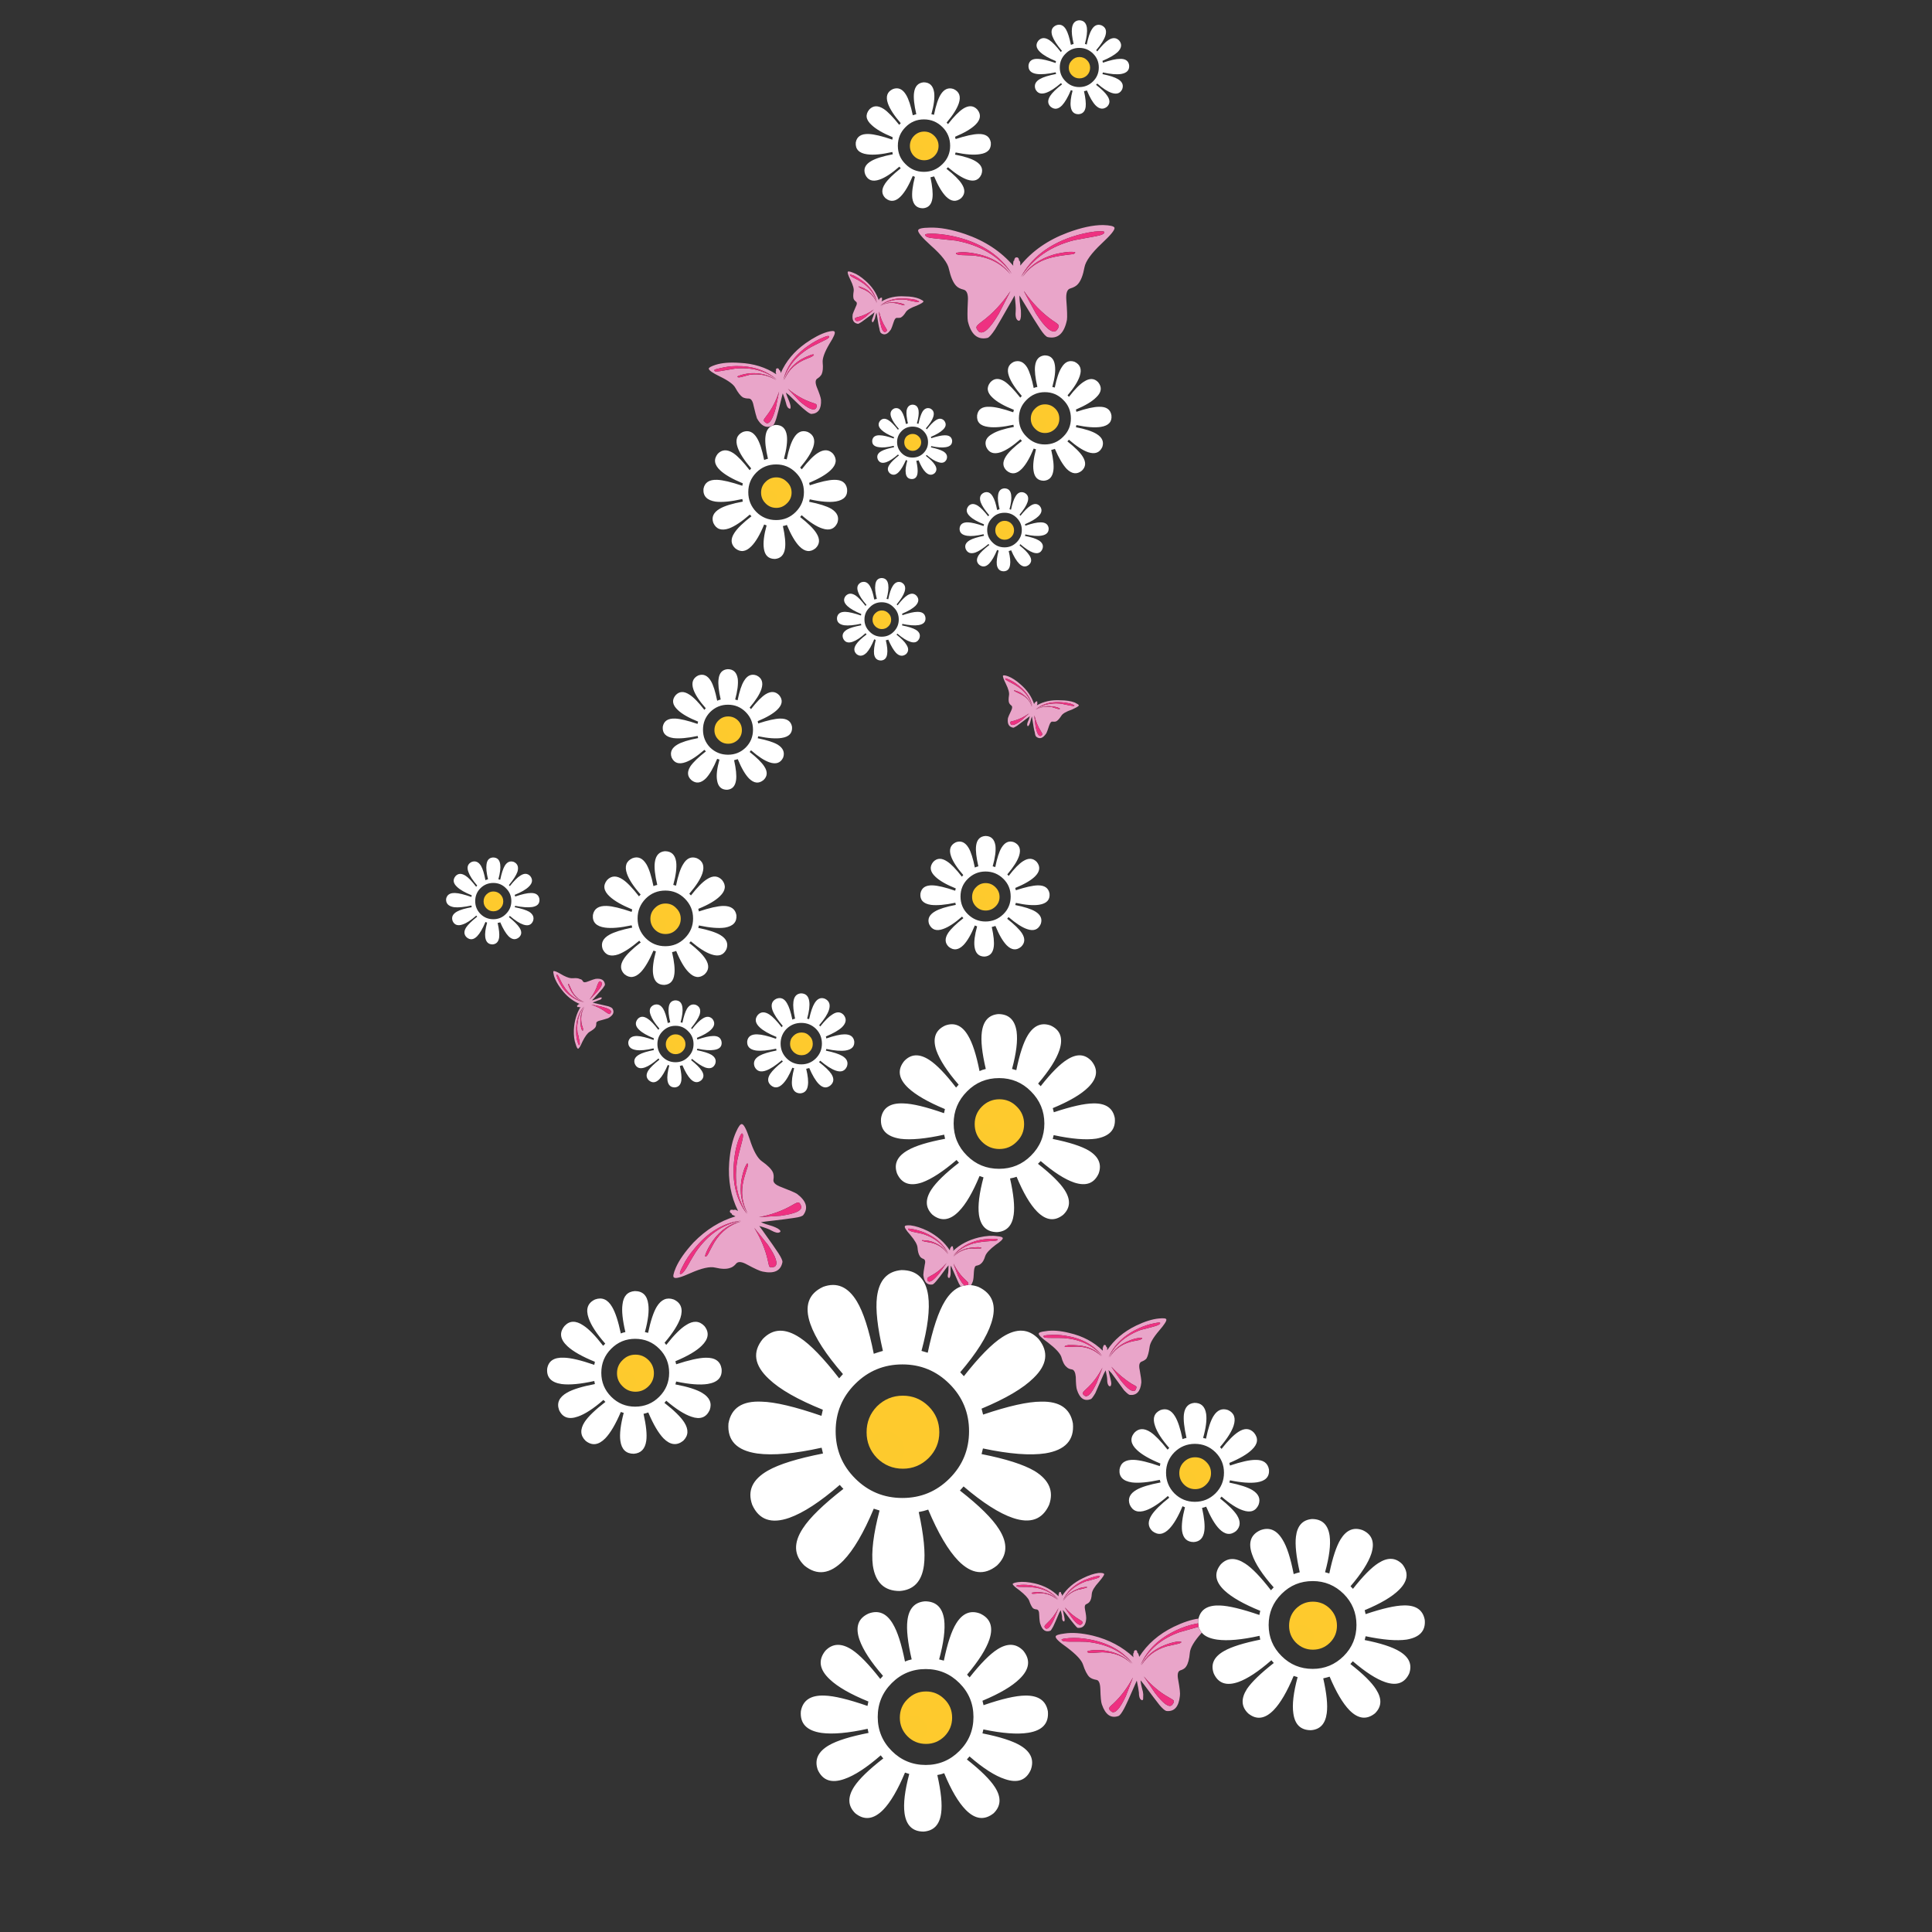 <?xml version="1.0" encoding="utf-8"?>
<!-- Generator: Adobe Illustrator 16.0.0, SVG Export Plug-In . SVG Version: 6.00 Build 0)  -->
<!DOCTYPE svg PUBLIC "-//W3C//DTD SVG 1.1//EN" "http://www.w3.org/Graphics/SVG/1.1/DTD/svg11.dtd">
<svg version="1.1" id="Layer_1" xmlns="http://www.w3.org/2000/svg" xmlns:xlink="http://www.w3.org/1999/xlink" x="0px" y="0px"
	 width="300px" height="300px" viewBox="0 0 300 300" enable-background="new 0 0 300 300" xml:space="preserve">
<rect x="0" y="0" width="300" height="300" fill="#333333" stroke="none"/>
<g>
	<path fill="#FFFFFF" d="M94.909,216.887c1.026,1.025,2.265,1.538,3.717,1.538c1.468,0,2.715-0.513,3.741-1.538
		c1.026-1.025,1.539-2.266,1.539-3.718c0-1.468-0.513-2.715-1.539-3.739c-1.026-1.027-2.272-1.539-3.741-1.539
		c-1.452,0-2.691,0.512-3.717,1.539c-1.026,1.024-1.539,2.271-1.539,3.739C93.37,214.621,93.883,215.859,94.909,216.887z
		 M92.399,201.781c1.089-0.396,1.973-0.008,2.651,1.16c0.505,0.853,0.955,2.226,1.35,4.119c0.205-0.095,0.441-0.166,0.71-0.213
		c-0.442-1.877-0.591-3.307-0.45-4.285c0.142-1.311,0.781-2.006,1.917-2.084c1.215,0,1.91,0.672,2.083,2.014
		c0.158,1.057-0.016,2.51-0.521,4.355l0.497,0.118c0.395-1.879,0.845-3.235,1.35-4.071c0.694-1.121,1.57-1.492,2.628-1.113
		c1.137,0.521,1.484,1.477,1.042,2.865c-0.362,1.058-1.184,2.344-2.462,3.858l0.261,0.331c1.215-1.547,2.241-2.572,3.077-3.078
		c1.105-0.726,2.052-0.678,2.841,0.143c0.805,0.994,0.663,2.021-0.426,3.078c-0.821,0.805-2.178,1.603-4.072,2.392l0.118,0.474
		c2.021-0.662,3.551-1.002,4.593-1.018c1.453-0.032,2.273,0.544,2.462,1.728c0.126,1.312-0.592,2.093-2.154,2.345
		c-1.2,0.188-2.833,0.063-4.901-0.379l-0.118,0.448c1.925,0.364,3.314,0.806,4.167,1.326c1.152,0.694,1.539,1.579,1.161,2.651
		c-0.537,1.168-1.484,1.516-2.841,1.041c-1.089-0.361-2.392-1.19-3.906-2.485l-0.284,0.333c1.515,1.184,2.541,2.193,3.078,3.029
		c0.71,1.121,0.655,2.076-0.166,2.865c-0.995,0.787-2.013,0.662-3.054-0.379c-0.789-0.822-1.578-2.162-2.368-4.024
		c-0.205,0.079-0.45,0.149-0.734,0.213c0.411,1.813,0.553,3.204,0.426,4.166c-0.173,1.278-0.821,1.958-1.941,2.036
		c-1.2,0-1.894-0.67-2.084-2.012c-0.142-1.043,0.032-2.486,0.521-4.334l-0.45-0.143c-0.805,1.895-1.61,3.26-2.415,4.098
		c-1.042,1.057-2.06,1.184-3.054,0.379c-0.836-0.807-0.884-1.785-0.142-2.938c0.553-0.836,1.626-1.869,3.22-3.102
		c-0.047-0.031-0.15-0.135-0.308-0.308c-1.531,1.341-2.849,2.2-3.954,2.58c-1.42,0.505-2.399,0.166-2.935-1.019
		c-0.395-1.104,0.023-2.004,1.254-2.698c0.884-0.505,2.32-0.947,4.309-1.326l-0.095-0.474c-2.131,0.474-3.819,0.631-5.066,0.474
		c-1.61-0.235-2.359-1.024-2.25-2.367c0.19-1.215,1.05-1.791,2.581-1.728c1.058,0.016,2.636,0.386,4.735,1.111l0.095-0.474
		c-1.973-0.806-3.394-1.608-4.261-2.415c-1.153-1.072-1.302-2.122-0.45-3.148c0.773-0.836,1.736-0.867,2.888-0.095
		c0.852,0.537,1.886,1.595,3.102,3.173l0.331-0.332c-1.341-1.531-2.202-2.849-2.581-3.953
		C90.916,203.289,91.247,202.318,92.399,201.781z M106.864,160.139c-0.536-0.568-1.191-0.854-1.965-0.854
		c-0.789,0-1.459,0.283-2.012,0.854c-0.537,0.536-0.805,1.198-0.805,1.987c0,0.774,0.268,1.437,0.805,1.989
		c0.553,0.553,1.223,0.828,2.012,0.828c0.773,0,1.429-0.275,1.965-0.828c0.553-0.553,0.829-1.215,0.829-1.989
		C107.693,161.337,107.417,160.675,106.864,160.139z M110.629,158.221c0.426,0.553,0.355,1.104-0.213,1.656
		c-0.441,0.441-1.175,0.867-2.202,1.279l0.071,0.26c1.073-0.361,1.886-0.545,2.438-0.545c0.773-0.031,1.215,0.277,1.326,0.923
		c0.079,0.695-0.3,1.106-1.136,1.231c-0.647,0.11-1.523,0.049-2.628-0.188l-0.071,0.237c1.026,0.203,1.776,0.439,2.249,0.709
		c0.6,0.379,0.797,0.853,0.592,1.421c-0.269,0.614-0.773,0.805-1.516,0.567c-0.568-0.205-1.262-0.654-2.083-1.35l-0.142,0.189
		c0.805,0.646,1.349,1.19,1.634,1.633c0.394,0.601,0.371,1.104-0.071,1.516c-0.537,0.426-1.081,0.363-1.633-0.189
		c-0.426-0.44-0.853-1.159-1.279-2.152c-0.11,0.031-0.245,0.063-0.403,0.094c0.221,0.979,0.3,1.729,0.237,2.249
		c-0.094,0.679-0.434,1.042-1.018,1.091c-0.646,0-1.025-0.363-1.136-1.091c-0.079-0.552,0.016-1.325,0.284-2.319l-0.237-0.07
		c-0.442,1.025-0.876,1.76-1.302,2.201c-0.553,0.568-1.097,0.632-1.634,0.188c-0.442-0.426-0.465-0.946-0.071-1.563
		c0.3-0.441,0.868-0.993,1.705-1.656c-0.016-0.016-0.063-0.079-0.142-0.189c-0.82,0.728-1.523,1.191-2.107,1.397
		c-0.758,0.269-1.279,0.086-1.563-0.545c-0.221-0.584,0-1.065,0.663-1.444c0.474-0.269,1.239-0.505,2.296-0.71l-0.047-0.261
		c-1.152,0.27-2.052,0.355-2.699,0.261c-0.868-0.127-1.278-0.545-1.23-1.256c0.126-0.646,0.592-0.954,1.396-0.923
		c0.568,0.018,1.413,0.221,2.533,0.615l0.047-0.26c-1.057-0.427-1.815-0.86-2.272-1.303c-0.616-0.568-0.695-1.137-0.237-1.704
		c0.41-0.442,0.931-0.45,1.562-0.024c0.442,0.285,0.987,0.854,1.634,1.705l0.166-0.189c-0.71-0.818-1.168-1.529-1.373-2.131
		c-0.269-0.741-0.095-1.254,0.521-1.538c0.584-0.205,1.065,0,1.444,0.615c0.268,0.442,0.505,1.176,0.71,2.202
		c0.111-0.047,0.237-0.088,0.379-0.119c-0.237-0.994-0.315-1.76-0.237-2.297c0.079-0.694,0.418-1.064,1.018-1.111
		c0.647,0,1.018,0.361,1.113,1.089c0.079,0.567-0.016,1.343-0.284,2.319l0.284,0.072c0.206-0.996,0.442-1.722,0.71-2.18
		c0.363-0.584,0.829-0.781,1.397-0.592c0.599,0.27,0.789,0.773,0.568,1.516c-0.206,0.567-0.647,1.262-1.326,2.084l0.142,0.164
		c0.647-0.82,1.192-1.365,1.634-1.633C109.689,157.777,110.203,157.794,110.629,158.221z M126.704,159.759
		c-0.631-0.614-1.389-0.924-2.273-0.924c-0.899,0-1.665,0.31-2.297,0.924c-0.615,0.632-0.923,1.397-0.923,2.298
		c0,0.883,0.308,1.642,0.923,2.271c0.632,0.632,1.397,0.947,2.297,0.947c0.884,0,1.642-0.315,2.273-0.947
		c0.615-0.631,0.923-1.389,0.923-2.271C127.627,161.156,127.319,160.391,126.704,159.759z M130.989,157.58
		c0.506,0.615,0.427,1.255-0.236,1.918c-0.505,0.475-1.342,0.956-2.51,1.445l0.071,0.307c1.247-0.427,2.178-0.639,2.793-0.639
		c0.899-0.016,1.413,0.339,1.539,1.064c0.079,0.805-0.363,1.286-1.326,1.444c-0.726,0.11-1.729,0.032-3.007-0.237l-0.071,0.262
		c1.168,0.235,2.021,0.513,2.557,0.828c0.71,0.426,0.947,0.971,0.71,1.633c-0.316,0.711-0.892,0.925-1.728,0.64
		c-0.679-0.236-1.484-0.748-2.415-1.539l-0.189,0.214c0.947,0.727,1.586,1.342,1.917,1.848c0.442,0.692,0.402,1.277-0.119,1.752
		c-0.6,0.504-1.215,0.435-1.847-0.215c-0.489-0.504-0.979-1.324-1.467-2.462c-0.142,0.033-0.3,0.071-0.474,0.119
		c0.269,1.12,0.355,1.974,0.261,2.558c-0.095,0.771-0.481,1.191-1.16,1.254c-0.742,0-1.176-0.418-1.302-1.254
		c-0.079-0.633,0.031-1.517,0.331-2.651l-0.284-0.07c-0.473,1.151-0.963,1.979-1.468,2.485c-0.646,0.662-1.271,0.74-1.87,0.236
		c-0.521-0.475-0.553-1.065-0.095-1.775c0.348-0.521,1.002-1.16,1.965-1.917c-0.031-0.017-0.087-0.079-0.166-0.19
		c-0.963,0.82-1.775,1.352-2.438,1.588c-0.868,0.313-1.468,0.109-1.799-0.617c-0.237-0.693,0.023-1.254,0.782-1.682
		c0.536-0.3,1.412-0.566,2.627-0.804l-0.047-0.284c-1.31,0.284-2.352,0.379-3.125,0.284c-0.978-0.144-1.436-0.625-1.373-1.444
		c0.11-0.742,0.639-1.098,1.586-1.064c0.663,0.016,1.625,0.244,2.889,0.687l0.071-0.284c-1.2-0.49-2.068-0.985-2.604-1.492
		c-0.71-0.662-0.805-1.31-0.284-1.94c0.473-0.505,1.073-0.521,1.799-0.047c0.505,0.332,1.136,0.985,1.894,1.965l0.166-0.213
		c-0.805-0.947-1.334-1.752-1.586-2.414c-0.3-0.869-0.095-1.469,0.615-1.8c0.679-0.252,1.223-0.016,1.633,0.709
		c0.316,0.521,0.592,1.365,0.829,2.535c0.126-0.063,0.269-0.111,0.426-0.144c-0.252-1.151-0.339-2.021-0.261-2.604
		c0.095-0.821,0.482-1.262,1.161-1.326c0.757,0,1.191,0.419,1.302,1.255c0.095,0.647-0.016,1.539-0.332,2.676l0.308,0.071
		c0.253-1.152,0.537-1.98,0.853-2.486c0.426-0.693,0.955-0.924,1.586-0.687c0.695,0.331,0.907,0.915,0.64,1.752
		c-0.206,0.646-0.711,1.437-1.516,2.368l0.166,0.188c0.741-0.932,1.373-1.555,1.894-1.869
		C129.939,157.066,130.516,157.092,130.989,157.58z M107.622,142.618c0-1.2-0.426-2.226-1.278-3.078
		c-0.836-0.836-1.847-1.254-3.03-1.254c-1.2,0-2.218,0.418-3.054,1.254c-0.836,0.853-1.255,1.878-1.255,3.078
		c0,1.183,0.418,2.202,1.255,3.055c0.836,0.836,1.854,1.254,3.054,1.254c1.183,0,2.194-0.417,3.03-1.254
		C107.196,144.82,107.622,143.801,107.622,142.618z M110.274,110.563c-0.742,0.758-1.113,1.673-1.113,2.747
		c0,1.089,0.371,2.012,1.113,2.77c0.773,0.742,1.697,1.113,2.77,1.113c1.073,0,1.988-0.371,2.746-1.113
		c0.757-0.757,1.136-1.681,1.136-2.77c0-1.073-0.379-1.989-1.136-2.747c-0.758-0.757-1.673-1.136-2.746-1.136
		C111.971,109.427,111.047,109.805,110.274,110.563z M122.987,112.859c0.079,0.979-0.458,1.554-1.61,1.728
		c-0.884,0.143-2.1,0.056-3.646-0.26l-0.071,0.308c1.421,0.284,2.454,0.615,3.102,0.994c0.836,0.521,1.121,1.184,0.853,1.989
		c-0.395,0.852-1.105,1.105-2.131,0.757c-0.79-0.268-1.744-0.892-2.865-1.87l-0.213,0.26c1.121,0.884,1.878,1.633,2.273,2.249
		c0.537,0.821,0.497,1.523-0.118,2.107c-0.726,0.6-1.476,0.521-2.25-0.237c-0.6-0.616-1.183-1.618-1.752-3.007
		c-0.173,0.063-0.363,0.118-0.568,0.166c0.3,1.341,0.402,2.368,0.308,3.078c-0.126,0.947-0.592,1.452-1.397,1.515
		c-0.899,0-1.42-0.505-1.563-1.515c-0.126-0.758,0-1.815,0.379-3.172l-0.355-0.118c-0.583,1.404-1.167,2.415-1.751,3.03
		c-0.789,0.774-1.546,0.861-2.272,0.261c-0.632-0.584-0.671-1.302-0.119-2.155c0.426-0.615,1.223-1.38,2.391-2.296
		c-0.032-0.016-0.111-0.095-0.237-0.237c-1.136,0.994-2.107,1.633-2.912,1.917c-1.057,0.379-1.783,0.134-2.178-0.734
		c-0.284-0.821,0.023-1.492,0.923-2.012c0.647-0.379,1.712-0.71,3.195-0.994l-0.07-0.332c-1.579,0.332-2.833,0.442-3.765,0.332
		c-1.183-0.174-1.736-0.758-1.657-1.752c0.158-0.9,0.797-1.326,1.918-1.279c0.789,0.031,1.949,0.308,3.48,0.829l0.094-0.355
		c-1.452-0.583-2.501-1.183-3.148-1.799c-0.852-0.79-0.971-1.555-0.355-2.296c0.584-0.632,1.302-0.663,2.155-0.095
		c0.631,0.395,1.404,1.184,2.32,2.367l0.213-0.26c-0.994-1.121-1.633-2.091-1.917-2.912c-0.347-1.042-0.095-1.768,0.757-2.179
		c0.79-0.284,1.444,0.008,1.965,0.876c0.363,0.615,0.687,1.633,0.97,3.054c0.174-0.079,0.355-0.143,0.545-0.19
		c-0.316-1.374-0.426-2.422-0.332-3.149c0.11-0.979,0.584-1.499,1.421-1.562c0.884,0,1.404,0.497,1.562,1.491
		c0.095,0.805-0.039,1.878-0.402,3.22l0.378,0.119c0.284-1.405,0.616-2.407,0.994-3.007c0.505-0.853,1.152-1.136,1.941-0.853
		c0.836,0.395,1.089,1.105,0.757,2.131c-0.252,0.773-0.86,1.729-1.823,2.865l0.213,0.236c0.884-1.136,1.633-1.902,2.249-2.296
		c0.836-0.521,1.546-0.474,2.131,0.142c0.6,0.726,0.497,1.476-0.308,2.249c-0.616,0.601-1.625,1.192-3.031,1.776l0.071,0.355
		c1.499-0.489,2.636-0.742,3.409-0.757C122.213,111.565,122.83,111.991,122.987,112.859z M94.27,136.652
		c0.663-0.694,1.467-0.726,2.415-0.095c0.679,0.442,1.523,1.318,2.534,2.628l0.26-0.284c-1.104-1.247-1.815-2.328-2.13-3.244
		c-0.395-1.152-0.111-1.949,0.852-2.391c0.868-0.332,1.594-0.016,2.178,0.947c0.41,0.694,0.773,1.823,1.089,3.385
		c0.173-0.079,0.371-0.142,0.592-0.189c-0.363-1.532-0.49-2.7-0.379-3.504c0.142-1.073,0.663-1.649,1.563-1.729
		c1.01,0,1.594,0.552,1.752,1.657c0.111,0.884-0.04,2.076-0.45,3.575l0.426,0.118c0.316-1.562,0.687-2.675,1.113-3.338
		c0.552-0.931,1.263-1.239,2.13-0.923c0.932,0.426,1.215,1.208,0.853,2.344c-0.284,0.868-0.963,1.925-2.036,3.173l0.261,0.26
		c0.979-1.263,1.815-2.107,2.509-2.533c0.899-0.584,1.673-0.537,2.32,0.142c0.663,0.82,0.552,1.657-0.332,2.51
		c-0.679,0.678-1.799,1.333-3.362,1.965l0.095,0.402c1.658-0.553,2.912-0.836,3.764-0.853c1.2-0.016,1.887,0.458,2.06,1.421
		c0.095,1.073-0.497,1.72-1.775,1.941c-0.979,0.142-2.328,0.032-4.049-0.331l-0.095,0.379c1.579,0.315,2.723,0.686,3.433,1.112
		c0.947,0.568,1.263,1.294,0.947,2.178c-0.426,0.93-1.2,1.208-2.32,0.828c-0.884-0.284-1.957-0.962-3.22-2.036l-0.237,0.261
		c1.263,0.978,2.107,1.814,2.533,2.51c0.584,0.916,0.537,1.697-0.142,2.343c-0.805,0.662-1.634,0.561-2.486-0.309
		c-0.663-0.662-1.31-1.767-1.941-3.313c-0.189,0.079-0.402,0.143-0.639,0.188c0.347,1.5,0.466,2.645,0.355,3.434
		c-0.126,1.041-0.647,1.595-1.562,1.656c-0.995,0-1.571-0.552-1.729-1.656c-0.126-0.854,0.016-2.037,0.426-3.551l-0.379-0.119
		c-0.663,1.547-1.318,2.659-1.965,3.339c-0.869,0.883-1.713,0.993-2.534,0.331c-0.678-0.663-0.71-1.46-0.095-2.391
		c0.442-0.695,1.318-1.546,2.628-2.557c-0.032-0.016-0.111-0.103-0.237-0.261c-1.279,1.089-2.368,1.8-3.268,2.13
		c-1.168,0.395-1.973,0.119-2.415-0.828c-0.315-0.916,0.032-1.658,1.042-2.225c0.726-0.411,1.91-0.782,3.551-1.113l-0.095-0.355
		c-1.752,0.379-3.133,0.497-4.143,0.355c-1.341-0.189-1.965-0.836-1.871-1.941c0.174-0.995,0.892-1.468,2.155-1.421
		c0.868,0.032,2.154,0.34,3.859,0.923l0.095-0.378c-1.61-0.663-2.777-1.334-3.504-2.013
		C93.725,138.341,93.591,137.489,94.27,136.652z M78.573,141.908c0.552-0.553,0.828-1.215,0.828-1.989
		c0-0.789-0.276-1.452-0.828-1.988c-0.537-0.552-1.192-0.828-1.965-0.828c-0.789,0-1.459,0.276-2.012,0.828
		c-0.537,0.536-0.805,1.2-0.805,1.988c0,0.774,0.268,1.437,0.805,1.989c0.553,0.553,1.223,0.829,2.012,0.829
		C77.381,142.737,78.037,142.461,78.573,141.908z M73.246,133.835c0.584-0.206,1.065,0,1.444,0.616
		c0.269,0.458,0.497,1.199,0.687,2.225c0.126-0.063,0.261-0.111,0.402-0.142c-0.237-0.995-0.315-1.752-0.237-2.272
		c0.079-0.71,0.418-1.081,1.018-1.113c0.647,0,1.018,0.355,1.113,1.065c0.079,0.568-0.016,1.341-0.284,2.32l0.284,0.071
		c0.206-0.994,0.442-1.72,0.71-2.178c0.363-0.584,0.828-0.782,1.397-0.592c0.6,0.284,0.789,0.797,0.568,1.539
		c-0.205,0.568-0.647,1.254-1.326,2.06l0.142,0.166c0.647-0.821,1.192-1.365,1.634-1.633c0.6-0.395,1.113-0.371,1.539,0.071
		c0.426,0.536,0.355,1.081-0.213,1.633c-0.441,0.442-1.175,0.868-2.201,1.279l0.071,0.26c1.073-0.363,1.886-0.544,2.438-0.544
		c0.773-0.016,1.215,0.292,1.326,0.923c0.079,0.71-0.3,1.128-1.136,1.255c-0.647,0.095-1.523,0.032-2.628-0.189l-0.071,0.213
		c1.026,0.206,1.775,0.442,2.249,0.71c0.6,0.395,0.797,0.876,0.592,1.445c-0.269,0.615-0.773,0.797-1.515,0.544
		c-0.568-0.188-1.263-0.639-2.084-1.349l-0.142,0.188c0.805,0.648,1.35,1.192,1.634,1.634c0.394,0.599,0.371,1.105-0.071,1.515
		c-0.537,0.427-1.081,0.364-1.633-0.189c-0.426-0.441-0.853-1.159-1.279-2.153c-0.11,0.047-0.245,0.079-0.403,0.094
		c0.221,0.995,0.3,1.745,0.237,2.249c-0.095,0.679-0.434,1.042-1.018,1.09c-0.647,0-1.026-0.364-1.137-1.09
		c-0.079-0.551,0.016-1.317,0.285-2.296l-0.261-0.094c-0.426,1.026-0.853,1.759-1.278,2.2c-0.552,0.568-1.097,0.633-1.634,0.189
		c-0.441-0.425-0.465-0.947-0.071-1.562c0.3-0.442,0.868-0.995,1.705-1.658c-0.016-0.016-0.063-0.071-0.142-0.166
		c-0.82,0.727-1.523,1.183-2.107,1.374c-0.758,0.268-1.279,0.094-1.563-0.521c-0.22-0.601,0-1.089,0.664-1.468
		c0.473-0.268,1.239-0.497,2.296-0.687l-0.047-0.261c-1.152,0.253-2.051,0.34-2.699,0.261c-0.868-0.142-1.278-0.568-1.231-1.278
		c0.126-0.647,0.592-0.955,1.396-0.923c0.568,0.016,1.413,0.221,2.533,0.616l0.047-0.26c-1.057-0.427-1.815-0.86-2.272-1.302
		c-0.616-0.568-0.695-1.129-0.237-1.681c0.411-0.442,0.931-0.458,1.562-0.048c0.442,0.285,0.987,0.852,1.634,1.705l0.166-0.189
		c-0.71-0.821-1.168-1.531-1.373-2.13C72.457,134.647,72.631,134.135,73.246,133.835z M124.834,76.423
		c0-1.199-0.426-2.218-1.279-3.054c-0.836-0.836-1.847-1.254-3.03-1.254c-1.215,0-2.242,0.418-3.078,1.254
		c-0.836,0.836-1.254,1.855-1.254,3.054c0,1.2,0.418,2.226,1.254,3.078c0.836,0.836,1.863,1.255,3.078,1.255
		c1.184,0,2.194-0.418,3.03-1.255C124.408,78.649,124.834,77.623,124.834,76.423z M119.767,66.172
		c0.048-0.016,0.103-0.039,0.166-0.07c0.158-0.063,0.331-0.103,0.521-0.119c0.995,0,1.571,0.553,1.729,1.657
		c0.11,0.884-0.04,2.083-0.45,3.598l0.426,0.095c0.316-1.547,0.687-2.659,1.113-3.338c0.553-0.931,1.271-1.239,2.155-0.923
		c0.931,0.442,1.215,1.223,0.852,2.343c-0.3,0.884-0.979,1.949-2.036,3.196l0.26,0.261c0.979-1.263,1.808-2.107,2.486-2.533
		c0.931-0.6,1.721-0.561,2.368,0.118c0.647,0.836,0.528,1.681-0.355,2.533c-0.678,0.664-1.799,1.326-3.361,1.989l0.095,0.379
		c1.657-0.552,2.912-0.836,3.764-0.852c1.2-0.031,1.878,0.442,2.036,1.42c0.111,1.073-0.474,1.72-1.751,1.941
		c-0.995,0.158-2.344,0.047-4.049-0.332l-0.095,0.379c1.578,0.315,2.723,0.679,3.433,1.089c0.947,0.584,1.263,1.318,0.947,2.202
		c-0.442,0.947-1.223,1.231-2.344,0.853c-0.884-0.284-1.949-0.971-3.196-2.06l-0.237,0.285c1.247,0.979,2.083,1.807,2.51,2.485
		c0.6,0.932,0.56,1.721-0.119,2.368c-0.82,0.663-1.657,0.56-2.51-0.308c-0.646-0.663-1.293-1.768-1.941-3.314
		c-0.189,0.079-0.395,0.134-0.616,0.166c0.332,1.515,0.442,2.667,0.332,3.457c-0.142,1.026-0.663,1.578-1.563,1.657
		c-1.01,0-1.586-0.552-1.728-1.657c-0.126-0.868,0.016-2.052,0.426-3.551l-0.379-0.143c-0.647,1.579-1.31,2.707-1.989,3.385
		c-0.852,0.868-1.688,0.971-2.509,0.308c-0.695-0.663-0.734-1.46-0.119-2.391c0.458-0.71,1.341-1.57,2.651-2.581
		c-0.047-0.032-0.134-0.118-0.26-0.261c-1.263,1.105-2.344,1.824-3.243,2.155c-1.168,0.395-1.973,0.111-2.416-0.853
		c-0.331-0.899,0.008-1.641,1.019-2.225c0.742-0.426,1.925-0.79,3.551-1.089l-0.071-0.402c-1.751,0.395-3.14,0.529-4.166,0.402
		c-1.326-0.205-1.949-0.86-1.871-1.965c0.173-0.995,0.884-1.468,2.13-1.42c0.869,0.032,2.17,0.34,3.906,0.923l0.071-0.379
		c-1.61-0.662-2.778-1.333-3.504-2.012c-0.931-0.868-1.057-1.728-0.379-2.58c0.664-0.679,1.468-0.71,2.416-0.095
		c0.678,0.458,1.523,1.341,2.533,2.651l0.237-0.284c-1.089-1.263-1.792-2.352-2.107-3.268c-0.395-1.152-0.119-1.949,0.829-2.391
		c0.884-0.316,1.61,0,2.178,0.947c0.426,0.694,0.797,1.831,1.113,3.409c0.189-0.079,0.387-0.142,0.592-0.19
		c-0.363-1.546-0.489-2.714-0.379-3.503C118.962,66.961,119.262,66.44,119.767,66.172z M143.75,259.17
		c-2.068,0-3.828,0.727-5.279,2.178c-1.453,1.452-2.178,3.203-2.178,5.256c0,2.067,0.726,3.828,2.178,5.279
		c1.452,1.452,3.211,2.18,5.279,2.18c2.036,0,3.78-0.728,5.232-2.18c1.452-1.451,2.177-3.212,2.177-5.279
		c0-2.053-0.726-3.804-2.177-5.256C147.53,259.896,145.786,259.17,143.75,259.17z M158.9,256.328
		c1.152,1.421,0.963,2.873-0.567,4.355c-1.167,1.152-3.093,2.289-5.776,3.408l0.166,0.688c2.842-0.979,4.995-1.477,6.465-1.491
		c2.052-0.032,3.228,0.78,3.525,2.438c0.174,1.877-0.845,2.99-3.054,3.338c-1.688,0.27-4.009,0.095-6.961-0.521l-0.142,0.616
		c2.715,0.536,4.68,1.168,5.896,1.894c1.626,0.979,2.162,2.233,1.608,3.766c-0.726,1.625-2.06,2.106-4,1.442
		c-1.531-0.489-3.369-1.663-5.517-3.526l-0.402,0.474c2.163,1.705,3.615,3.142,4.356,4.31c1.011,1.577,0.939,2.928-0.213,4.049
		c-1.422,1.121-2.857,0.947-4.31-0.521c-1.152-1.169-2.272-3.069-3.361-5.707c-0.316,0.127-0.671,0.222-1.066,0.285
		c0.584,2.589,0.782,4.562,0.592,5.918c-0.237,1.8-1.144,2.754-2.723,2.864c-1.705,0-2.691-0.947-2.959-2.842
		c-0.206-1.482,0.04-3.52,0.733-6.106l-0.663-0.213c-1.121,2.683-2.249,4.608-3.386,5.776c-1.483,1.498-2.928,1.681-4.333,0.543
		c-1.167-1.135-1.223-2.517-0.166-4.144c0.773-1.183,2.281-2.644,4.521-4.379c-0.063-0.048-0.197-0.206-0.402-0.474
		c-2.193,1.908-4.072,3.134-5.635,3.67c-2.004,0.71-3.385,0.236-4.143-1.422c-0.552-1.563,0.04-2.84,1.776-3.834
		c1.247-0.711,3.283-1.342,6.108-1.896l-0.142-0.639c-3.014,0.663-5.397,0.875-7.149,0.639c-2.304-0.331-3.378-1.452-3.22-3.36
		c0.3-1.705,1.523-2.519,3.669-2.438c1.5,0.047,3.725,0.584,6.676,1.608l0.142-0.687c-2.762-1.121-4.759-2.265-5.99-3.435
		c-1.625-1.514-1.854-2.997-0.687-4.449c1.121-1.168,2.502-1.215,4.143-0.143c1.168,0.773,2.628,2.281,4.379,4.522l0.427-0.476
		c-1.878-2.162-3.094-4.023-3.646-5.586c-0.695-2.004-0.221-3.371,1.42-4.098c1.531-0.566,2.778-0.038,3.74,1.587
		c0.727,1.2,1.357,3.156,1.895,5.872c0.315-0.143,0.663-0.253,1.042-0.332c-0.616-2.65-0.836-4.662-0.663-6.035
		c0.221-1.863,1.129-2.857,2.723-2.984c1.721,0,2.715,0.947,2.983,2.842c0.189,1.516-0.072,3.575-0.782,6.179l0.734,0.189
		c0.553-2.685,1.191-4.608,1.917-5.776c0.979-1.578,2.21-2.091,3.693-1.54c1.61,0.728,2.1,2.062,1.469,4.003
		c-0.504,1.516-1.664,3.346-3.479,5.491l0.401,0.427c1.705-2.162,3.142-3.613,4.31-4.355
		C156.455,255.105,157.797,255.177,158.9,256.328z M210.632,252.327c0-1.894-0.664-3.504-1.989-4.83
		c-1.342-1.325-2.942-1.989-4.806-1.989c-1.896,0-3.504,0.664-4.83,1.989c-1.342,1.326-2.012,2.937-2.012,4.83
		s0.67,3.504,2.012,4.829c1.326,1.326,2.937,1.988,4.83,1.988c1.862,0,3.464-0.662,4.806-1.988
		C209.968,255.831,210.632,254.221,210.632,252.327z M203.718,235.873c1.579,0,2.494,0.867,2.747,2.604
		c0.188,1.39-0.048,3.274-0.711,5.658l0.663,0.189c0.506-2.446,1.089-4.215,1.752-5.303c0.899-1.453,2.036-1.926,3.409-1.422
		c1.484,0.664,1.934,1.895,1.35,3.693c-0.457,1.373-1.531,3.046-3.22,5.02l0.379,0.401c1.563-1.987,2.88-3.321,3.953-4
		c1.452-0.933,2.69-0.868,3.718,0.188c1.025,1.311,0.844,2.645-0.545,4c-1.072,1.059-2.842,2.101-5.304,3.127l0.143,0.615
		c2.62-0.885,4.601-1.334,5.943-1.351c1.877-0.047,2.959,0.703,3.241,2.249c0.158,1.689-0.78,2.707-2.816,3.055
		c-1.547,0.221-3.669,0.047-6.368-0.521l-0.143,0.592c2.479,0.489,4.278,1.074,5.397,1.752c1.5,0.898,2.004,2.045,1.517,3.434
		c-0.695,1.5-1.935,1.949-3.718,1.35c-1.39-0.473-3.069-1.555-5.043-3.243l-0.379,0.427c1.988,1.547,3.322,2.864,4.002,3.953
		c0.931,1.452,0.867,2.689-0.189,3.717c-1.294,1.025-2.612,0.86-3.954-0.496c-1.041-1.074-2.067-2.811-3.077-5.209
		c-0.301,0.094-0.632,0.182-0.994,0.26c0.536,2.367,0.719,4.176,0.545,5.422c-0.222,1.658-1.043,2.533-2.463,2.63
		c-1.578,0-2.486-0.869-2.723-2.604c-0.205-1.373,0.016-3.25,0.663-5.636l-0.616-0.188c-1.025,2.463-2.061,4.229-3.102,5.304
		c-1.356,1.388-2.676,1.563-3.953,0.521c-1.09-1.041-1.152-2.312-0.189-3.812c0.727-1.073,2.115-2.415,4.166-4.024
		c-0.047-0.031-0.172-0.174-0.378-0.426c-2.004,1.752-3.718,2.881-5.137,3.385c-1.849,0.646-3.118,0.205-3.813-1.326
		c-0.521-1.436,0.023-2.604,1.635-3.504c1.136-0.646,2.998-1.229,5.586-1.752l-0.116-0.591c-2.765,0.614-4.949,0.813-6.56,0.591
		c-1.121-0.156-1.918-0.512-2.392-1.063c-0.237-0.269-0.401-0.576-0.497-0.925c-0.048-0.174-0.07-0.354-0.07-0.543
		c-0.017-0.157-0.017-0.332,0-0.521c0.016-0.079,0.03-0.15,0.047-0.213c0.332-1.438,1.443-2.113,3.338-2.036
		c1.357,0.048,3.395,0.537,6.108,1.468l0.142-0.639c-2.558-1.042-4.396-2.084-5.517-3.125c-1.499-1.391-1.704-2.754-0.614-4.096
		c1.025-1.059,2.289-1.098,3.787-0.119c1.073,0.693,2.406,2.076,4.002,4.145l0.426-0.451c-1.752-1.974-2.873-3.685-3.36-5.137
		c-0.633-1.814-0.199-3.063,1.302-3.74c1.389-0.521,2.533-0.033,3.432,1.469c0.68,1.088,1.256,2.871,1.729,5.35
		c0.3-0.109,0.616-0.205,0.946-0.283c-0.551-2.433-0.749-4.277-0.592-5.541C201.438,236.908,202.268,236,203.718,235.873z
		 M190.059,228.677c0-1.231-0.441-2.288-1.326-3.173c-0.883-0.867-1.948-1.303-3.195-1.303c-1.23,0-2.288,0.436-3.174,1.303
		c-0.867,0.885-1.301,1.941-1.301,3.173c0,1.263,0.434,2.335,1.301,3.22c0.886,0.867,1.941,1.303,3.174,1.303
		c1.247,0,2.313-0.436,3.195-1.303C189.616,231.012,190.059,229.938,190.059,228.677z M175.782,230.191
		c-1.405-0.205-2.052-0.877-1.941-2.014c0.175-1.042,0.915-1.537,2.226-1.49c0.899,0.031,2.242,0.354,4.024,0.972l0.095-0.403
		c-1.688-0.693-2.903-1.396-3.646-2.107c-0.978-0.914-1.112-1.807-0.401-2.674c0.678-0.711,1.514-0.742,2.51-0.096
		c0.709,0.475,1.594,1.381,2.65,2.723l0.262-0.261c-1.152-1.31-1.888-2.446-2.203-3.409c-0.424-1.199-0.143-2.026,0.854-2.484
		c0.915-0.316,1.666,0.015,2.249,0.994c0.442,0.727,0.828,1.9,1.16,3.525c0.188-0.078,0.396-0.142,0.614-0.188
		c-0.361-1.596-0.495-2.817-0.401-3.67c0.144-1.105,0.694-1.696,1.658-1.774c1.024,0,1.625,0.575,1.799,1.728
		c0.126,0.916-0.031,2.153-0.474,3.717l0.449,0.119c0.332-1.625,0.719-2.795,1.159-3.504c0.584-0.946,1.334-1.264,2.25-0.946
		c0.964,0.44,1.255,1.255,0.876,2.438c-0.301,0.916-1.003,2.021-2.107,3.315l0.236,0.283c1.026-1.311,1.903-2.193,2.629-2.651
		c0.946-0.616,1.752-0.567,2.414,0.144c0.711,0.867,0.602,1.742-0.33,2.627c-0.711,0.694-1.879,1.381-3.504,2.06l0.094,0.403
		c1.736-0.584,3.045-0.875,3.931-0.875c1.229-0.032,1.94,0.465,2.131,1.49c0.095,1.121-0.521,1.782-1.847,1.988
		c-1.042,0.157-2.446,0.057-4.215-0.309l-0.094,0.354c1.642,0.332,2.832,0.718,3.573,1.16c0.979,0.601,1.304,1.356,0.972,2.272
		c-0.441,0.994-1.254,1.287-2.438,0.875c-0.915-0.299-2.021-1.008-3.313-2.131l-0.236,0.285c1.295,1.025,2.171,1.895,2.628,2.604
		c0.6,0.963,0.552,1.784-0.144,2.462c-0.852,0.68-1.72,0.568-2.604-0.331c-0.68-0.694-1.357-1.847-2.036-3.457
		c-0.188,0.079-0.401,0.144-0.64,0.188c0.348,1.58,0.466,2.771,0.354,3.576c-0.142,1.088-0.687,1.666-1.635,1.729
		c-1.04,0-1.647-0.568-1.821-1.705c-0.109-0.898,0.039-2.13,0.449-3.691l-0.379-0.166c-0.68,1.625-1.365,2.793-2.061,3.504
		c-0.884,0.916-1.76,1.033-2.627,0.354c-0.711-0.678-0.742-1.516-0.096-2.508c0.475-0.728,1.381-1.619,2.723-2.676
		c-0.016-0.017-0.086-0.104-0.213-0.262c-1.326,1.152-2.461,1.895-3.408,2.225c-1.215,0.428-2.053,0.135-2.51-0.875
		c-0.348-0.947,0.008-1.721,1.063-2.319c0.743-0.427,1.981-0.806,3.718-1.136l-0.118-0.403
		C178.275,230.184,176.839,230.316,175.782,230.191z M147.443,214.898c-2.02-2.021-4.458-3.032-7.315-3.032
		c-2.872,0-5.319,1.012-7.339,3.032c-2.02,2.02-3.03,4.466-3.03,7.338c0,2.871,1.01,5.318,3.03,7.34
		c2.021,2.021,4.467,3.029,7.339,3.029c2.857,0,5.295-1.01,7.315-3.029c2.021-2.021,3.031-4.469,3.031-7.34
		C150.474,219.364,149.463,216.918,147.443,214.898z M161.27,207.914c1.609,1.988,1.35,4.009-0.781,6.061
		c-1.625,1.609-4.316,3.195-8.072,4.76l0.236,0.923c3.961-1.343,6.969-2.013,9.021-2.013c2.872-0.063,4.515,1.064,4.925,3.386
		c0.235,2.589-1.184,4.136-4.262,4.641c-2.367,0.362-5.604,0.11-9.706-0.758l-0.214,0.876c3.771,0.742,6.52,1.618,8.238,2.628
		c2.258,1.388,3.008,3.142,2.25,5.255c-1.026,2.273-2.897,2.952-5.611,2.036c-2.115-0.709-4.672-2.344-7.671-4.899l-0.568,0.64
		c3.014,2.352,5.035,4.348,6.062,5.989c1.42,2.209,1.317,4.096-0.31,5.658c-1.957,1.577-3.953,1.334-5.989-0.733
		c-1.578-1.626-3.141-4.277-4.688-7.954c-0.442,0.156-0.932,0.281-1.468,0.378c0.79,3.631,1.058,6.394,0.805,8.286
		c-0.332,2.494-1.586,3.818-3.765,3.977c-2.383,0-3.772-1.316-4.166-3.951c-0.269-2.067,0.079-4.916,1.042-8.548l-0.9-0.284
		c-1.563,3.74-3.141,6.433-4.735,8.073c-2.067,2.099-4.08,2.353-6.037,0.759c-1.642-1.596-1.721-3.521-0.237-5.776
		c1.073-1.659,3.173-3.702,6.297-6.134c-0.079-0.063-0.268-0.269-0.568-0.614c-3.046,2.636-5.658,4.34-7.836,5.112
		c-2.794,0.979-4.711,0.31-5.753-2.013c-0.789-2.177,0.023-3.952,2.438-5.325c1.752-0.996,4.601-1.877,8.547-2.651l-0.213-0.899
		c-4.214,0.932-7.544,1.23-9.991,0.899c-3.188-0.458-4.68-2.013-4.475-4.664c0.426-2.399,2.138-3.528,5.137-3.386
		c2.083,0.047,5.185,0.781,9.304,2.201l0.213-0.947c-3.883-1.563-6.677-3.155-8.381-4.781c-2.272-2.115-2.588-4.182-0.947-6.202
		c1.563-1.644,3.48-1.714,5.753-0.214c1.642,1.074,3.678,3.181,6.108,6.32l0.592-0.661c-2.62-3.017-4.308-5.612-5.066-7.79
		c-0.962-2.777-0.3-4.695,1.989-5.754c2.115-0.772,3.859-0.022,5.232,2.25c1.01,1.673,1.886,4.389,2.628,8.145
		c0.442-0.158,0.916-0.307,1.42-0.449c-0.852-3.66-1.16-6.455-0.923-8.381c0.332-2.605,1.602-3.992,3.812-4.168
		c2.384,0,3.765,1.326,4.144,3.979c0.284,2.1-0.063,4.955-1.042,8.57l0.971,0.284c0.773-3.71,1.666-6.386,2.675-8.026
		c0.71-1.151,1.524-1.9,2.44-2.248c0.204-0.08,0.41-0.135,0.615-0.166c0.157-0.032,0.315-0.049,0.474-0.049
		c0.173-0.016,0.346-0.016,0.52,0c0.363,0.031,0.742,0.119,1.137,0.262c2.227,1.041,2.896,2.912,2.012,5.611
		c-0.678,2.113-2.287,4.664-4.829,7.646l0.568,0.616c2.368-3.017,4.364-5.043,5.99-6.086
		C157.868,206.2,159.736,206.303,161.27,207.914z M155.139,167.406c-1.959,0-3.615,0.687-4.973,2.06
		c-1.389,1.39-2.084,3.054-2.084,4.995c0,1.957,0.695,3.622,2.084,4.995c1.357,1.356,3.014,2.036,4.973,2.036
		c1.939,0,3.59-0.68,4.946-2.036c1.39-1.373,2.083-3.038,2.083-4.995c0-1.941-0.693-3.605-2.083-4.995
		C158.729,168.093,157.078,167.406,155.139,167.406z M157.148,165.986l0.664,0.188c0.521-2.525,1.121-4.34,1.799-5.445
		c0.932-1.498,2.107-1.996,3.527-1.49c1.516,0.693,1.973,1.964,1.373,3.812c-0.473,1.437-1.578,3.173-3.314,5.208l0.402,0.403
		c1.61-2.052,2.977-3.425,4.096-4.12c1.5-0.963,2.763-0.893,3.789,0.213c1.088,1.326,0.914,2.691-0.521,4.098
		c-1.104,1.088-2.936,2.162-5.492,3.219l0.166,0.64c2.699-0.899,4.734-1.356,6.107-1.373c1.958-0.048,3.078,0.72,3.363,2.296
		c0.156,1.752-0.807,2.811-2.89,3.174c-1.61,0.235-3.812,0.055-6.604-0.546l-0.143,0.593c2.572,0.521,4.436,1.121,5.588,1.799
		c1.545,0.947,2.06,2.14,1.539,3.576c-0.695,1.53-1.959,1.996-3.789,1.396c-1.451-0.489-3.188-1.603-5.209-3.339l-0.426,0.427
		c2.053,1.608,3.434,2.968,4.143,4.071c0.965,1.5,0.893,2.779-0.213,3.837c-1.326,1.071-2.684,0.907-4.071-0.498
		c-1.073-1.089-2.132-2.89-3.173-5.397c-0.299,0.11-0.639,0.197-1.019,0.262c0.554,2.462,0.741,4.332,0.568,5.611
		c-0.222,1.703-1.073,2.611-2.558,2.723c-1.625,0-2.572-0.901-2.84-2.699c-0.189-1.405,0.047-3.339,0.709-5.801l-0.615-0.213
		c-1.059,2.557-2.131,4.387-3.219,5.49c-1.388,1.422-2.754,1.596-4.096,0.522c-1.105-1.073-1.16-2.375-0.166-3.906
		c0.742-1.137,2.17-2.526,4.286-4.167c-0.048-0.048-0.174-0.189-0.379-0.427c-2.083,1.784-3.859,2.944-5.327,3.479
		c-1.894,0.646-3.196,0.189-3.907-1.373c-0.537-1.483,0.024-2.69,1.681-3.623c1.168-0.678,3.093-1.27,5.776-1.774l-0.142-0.64
		c-2.873,0.631-5.129,0.845-6.771,0.64c-2.179-0.332-3.188-1.396-3.031-3.196c0.269-1.625,1.429-2.391,3.48-2.296
		c1.404,0.031,3.503,0.537,6.297,1.515l0.142-0.639c-2.62-1.089-4.513-2.178-5.682-3.268c-1.531-1.438-1.744-2.832-0.639-4.19
		c1.058-1.12,2.359-1.176,3.907-0.165c1.12,0.727,2.501,2.154,4.143,4.285l0.402-0.45c-1.767-2.036-2.919-3.804-3.456-5.303
		c-0.631-1.878-0.173-3.173,1.373-3.882c1.436-0.522,2.612-0.01,3.528,1.537c0.694,1.138,1.294,2.982,1.798,5.539
		c0.301-0.142,0.623-0.252,0.972-0.33c-0.585-2.494-0.79-4.396-0.616-5.707c0.223-1.752,1.074-2.689,2.557-2.815
		c1.627,0,2.573,0.899,2.842,2.699C158.05,161.598,157.813,163.539,157.148,165.986z M155.801,136.463
		c-0.773-0.758-1.697-1.136-2.771-1.136c-1.059,0-1.973,0.378-2.745,1.136c-0.758,0.742-1.137,1.657-1.137,2.746
		s0.379,2.004,1.137,2.747c0.772,0.757,1.687,1.136,2.745,1.136c1.072,0,1.996-0.379,2.771-1.136
		c0.758-0.742,1.137-1.657,1.137-2.747C156.938,138.12,156.559,137.205,155.801,136.463z M151.373,134.71
		c0.174-0.079,0.354-0.142,0.545-0.189c-0.314-1.373-0.436-2.423-0.355-3.149c0.111-0.978,0.592-1.499,1.444-1.563
		c0.886,0,1.405,0.497,1.563,1.492c0.095,0.804-0.047,1.878-0.426,3.219l0.401,0.118c0.283-1.404,0.606-2.406,0.972-3.007
		c0.521-0.852,1.168-1.136,1.94-0.852c0.853,0.395,1.112,1.105,0.78,2.131c-0.254,0.773-0.859,1.728-1.822,2.864l0.213,0.237
		c0.885-1.152,1.635-1.917,2.249-2.296c0.821-0.521,1.522-0.481,2.106,0.119c0.601,0.741,0.506,1.5-0.283,2.272
		c-0.616,0.6-1.635,1.192-3.055,1.776l0.095,0.355c1.5-0.489,2.637-0.742,3.409-0.758c1.059-0.016,1.666,0.411,1.822,1.279
		c0.096,0.963-0.44,1.539-1.607,1.728c-0.87,0.142-2.077,0.048-3.624-0.284l-0.095,0.332c1.437,0.284,2.47,0.616,3.102,0.994
		c0.854,0.521,1.137,1.176,0.854,1.965c-0.396,0.868-1.098,1.129-2.107,0.781c-0.789-0.268-1.752-0.892-2.889-1.871l-0.213,0.26
		c1.121,0.884,1.887,1.634,2.297,2.25c0.521,0.82,0.474,1.522-0.143,2.107c-0.727,0.599-1.469,0.52-2.227-0.237
		c-0.6-0.616-1.184-1.618-1.752-3.007c-0.174,0.063-0.362,0.119-0.567,0.166c0.301,1.342,0.401,2.367,0.308,3.079
		c-0.127,0.947-0.6,1.452-1.42,1.515c-0.9,0-1.42-0.505-1.563-1.515c-0.11-0.758,0.021-1.815,0.4-3.173l-0.354-0.142
		c-0.584,1.42-1.176,2.438-1.776,3.054c-0.773,0.774-1.53,0.86-2.272,0.261c-0.616-0.585-0.647-1.304-0.095-2.155
		c0.411-0.616,1.199-1.381,2.367-2.296c-0.031-0.017-0.101-0.096-0.212-0.237c-1.136,0.995-2.115,1.635-2.935,1.918
		c-1.042,0.378-1.769,0.126-2.178-0.758c-0.284-0.805,0.031-1.468,0.947-1.989c0.646-0.378,1.711-0.71,3.196-0.995l-0.07-0.331
		c-1.58,0.331-2.834,0.441-3.765,0.331c-1.2-0.173-1.752-0.757-1.657-1.751c0.158-0.9,0.797-1.326,1.917-1.279
		c0.789,0.032,1.95,0.308,3.48,0.829l0.094-0.355c-1.451-0.584-2.501-1.184-3.148-1.799c-0.852-0.789-0.971-1.563-0.355-2.32
		c0.584-0.615,1.303-0.639,2.155-0.071c0.615,0.395,1.381,1.184,2.296,2.368l0.213-0.261c-0.979-1.12-1.609-2.091-1.895-2.912
		c-0.362-1.042-0.11-1.768,0.758-2.178c0.79-0.284,1.445,0.008,1.965,0.876C150.766,132.272,151.09,133.291,151.373,134.71z
		 M138.778,98.086c0.521-0.521,0.781-1.152,0.781-1.894c0-0.742-0.261-1.365-0.781-1.87c-0.505-0.537-1.129-0.805-1.871-0.805
		c-0.742,0-1.365,0.269-1.87,0.805c-0.537,0.505-0.805,1.128-0.805,1.87c0,0.742,0.269,1.373,0.805,1.894
		c0.505,0.521,1.128,0.781,1.87,0.781C137.649,98.867,138.273,98.606,138.778,98.086z M140.909,92.428
		c0.568-0.348,1.042-0.315,1.421,0.095c0.41,0.489,0.347,1.01-0.189,1.563c-0.426,0.41-1.113,0.813-2.06,1.208l0.047,0.236
		c1.01-0.347,1.784-0.521,2.321-0.521c0.741-0.016,1.159,0.276,1.254,0.875c0.079,0.663-0.284,1.058-1.089,1.184
		c-0.615,0.095-1.452,0.032-2.509-0.189l-0.023,0.237c0.962,0.189,1.665,0.41,2.107,0.663c0.583,0.348,0.773,0.797,0.568,1.35
		c-0.268,0.584-0.742,0.757-1.42,0.521c-0.553-0.174-1.216-0.592-1.989-1.255l-0.142,0.142c0.773,0.616,1.287,1.136,1.539,1.563
		c0.379,0.568,0.363,1.057-0.047,1.467c-0.521,0.395-1.042,0.332-1.563-0.189c-0.395-0.426-0.797-1.112-1.208-2.06
		c-0.111,0.047-0.237,0.079-0.378,0.095c0.221,0.931,0.292,1.642,0.212,2.13c-0.079,0.632-0.394,0.971-0.947,1.019
		c-0.615,0-0.979-0.332-1.089-0.995c-0.063-0.552,0.023-1.286,0.26-2.202l-0.237-0.094c-0.394,0.962-0.789,1.657-1.184,2.083
		c-0.552,0.537-1.073,0.608-1.563,0.213c-0.426-0.41-0.45-0.907-0.071-1.491c0.285-0.442,0.829-0.962,1.634-1.563
		c-0.031-0.032-0.086-0.095-0.166-0.189c-0.773,0.694-1.437,1.136-1.989,1.326c-0.726,0.252-1.223,0.079-1.492-0.521
		c-0.205-0.553,0-1.01,0.616-1.374c0.442-0.252,1.176-0.473,2.202-0.663l-0.047-0.237c-1.089,0.237-1.949,0.315-2.581,0.237
		c-0.821-0.126-1.2-0.529-1.136-1.208c0.11-0.615,0.552-0.907,1.326-0.875c0.537,0.016,1.334,0.206,2.392,0.568l0.047-0.236
		c-0.994-0.411-1.712-0.821-2.154-1.231c-0.584-0.552-0.671-1.081-0.26-1.586c0.411-0.426,0.915-0.45,1.515-0.071
		c0.411,0.269,0.931,0.813,1.563,1.634l0.142-0.166c-0.679-0.774-1.113-1.444-1.302-2.013c-0.252-0.71-0.087-1.208,0.497-1.491
		c0.553-0.189,1.002,0.008,1.35,0.591c0.269,0.442,0.49,1.137,0.663,2.084c0.126-0.032,0.261-0.063,0.403-0.095
		c-0.237-0.947-0.316-1.665-0.237-2.154c0.063-0.679,0.379-1.042,0.947-1.089c0.616,0,0.971,0.348,1.065,1.042
		c0.079,0.537-0.008,1.271-0.261,2.202l0.261,0.047c0.189-0.947,0.418-1.625,0.687-2.036c0.347-0.568,0.79-0.765,1.326-0.591
		c0.569,0.284,0.742,0.773,0.521,1.468c-0.174,0.537-0.584,1.192-1.231,1.965l0.142,0.142
		C139.97,93.217,140.483,92.696,140.909,92.428z M154.096,80.401c-0.537,0.536-0.806,1.168-0.806,1.894
		c0,0.742,0.269,1.381,0.806,1.917c0.506,0.521,1.137,0.781,1.895,0.781c0.727,0,1.351-0.261,1.871-0.781
		c0.535-0.537,0.805-1.176,0.805-1.917c0-0.726-0.27-1.358-0.805-1.894c-0.521-0.521-1.146-0.781-1.871-0.781
		C155.23,79.62,154.602,79.88,154.096,80.401z M144.105,68.658c0-0.678-0.237-1.255-0.71-1.728
		c-0.458-0.458-1.026-0.687-1.705-0.687c-0.663,0-1.223,0.229-1.681,0.687c-0.474,0.473-0.71,1.05-0.71,1.728
		c0,0.663,0.237,1.231,0.71,1.705c0.458,0.458,1.018,0.687,1.681,0.687c0.679,0,1.247-0.229,1.705-0.687
		C143.868,69.89,144.105,69.321,144.105,68.658z M140.057,63.971c0.237,0.378,0.442,1.002,0.615,1.871
		c0.095-0.032,0.197-0.063,0.308-0.095c-0.189-0.852-0.261-1.5-0.213-1.941c0.095-0.6,0.395-0.923,0.899-0.971
		c0.553,0,0.876,0.308,0.971,0.923c0.063,0.489-0.024,1.152-0.26,1.989l0.236,0.071c0.189-0.868,0.395-1.491,0.616-1.87
		c0.315-0.506,0.718-0.679,1.208-0.521c0.521,0.252,0.679,0.695,0.473,1.326c-0.158,0.49-0.536,1.074-1.136,1.752l0.142,0.166
		c0.537-0.694,1.002-1.168,1.397-1.42c0.505-0.332,0.938-0.308,1.302,0.071c0.362,0.474,0.3,0.939-0.189,1.397
		c-0.379,0.379-1.002,0.75-1.871,1.113l0.047,0.213c0.931-0.299,1.626-0.45,2.083-0.45c0.679-0.016,1.065,0.245,1.159,0.781
		c0.048,0.6-0.283,0.955-0.994,1.065c-0.552,0.095-1.302,0.039-2.249-0.166l-0.047,0.189c0.868,0.19,1.5,0.395,1.895,0.615
		c0.536,0.316,0.717,0.727,0.544,1.231c-0.237,0.521-0.671,0.671-1.303,0.45c-0.504-0.143-1.104-0.514-1.799-1.113l-0.119,0.142
		c0.694,0.537,1.16,1.003,1.397,1.397c0.331,0.505,0.315,0.939-0.047,1.302c-0.458,0.363-0.931,0.3-1.42-0.189
		c-0.363-0.363-0.718-0.971-1.065-1.823c-0.111,0.048-0.229,0.071-0.355,0.071c0.189,0.853,0.252,1.5,0.189,1.941
		c-0.079,0.583-0.363,0.884-0.853,0.9c-0.568,0-0.892-0.3-0.971-0.9c-0.079-0.474,0-1.128,0.237-1.965l-0.213-0.095
		c-0.378,0.868-0.75,1.491-1.112,1.87c-0.474,0.49-0.939,0.553-1.397,0.189c-0.379-0.379-0.395-0.821-0.047-1.326
		c0.253-0.394,0.742-0.875,1.468-1.443c-0.031-0.016-0.079-0.063-0.142-0.142c-0.711,0.615-1.31,1.01-1.8,1.184
		c-0.663,0.236-1.112,0.086-1.349-0.45c-0.19-0.521,0-0.939,0.568-1.255c0.395-0.221,1.05-0.426,1.965-0.615l-0.047-0.213
		c-0.979,0.237-1.744,0.308-2.296,0.213c-0.758-0.095-1.105-0.45-1.042-1.065c0.095-0.552,0.489-0.813,1.184-0.781
		c0.489,0,1.207,0.166,2.154,0.497l0.047-0.213c-0.899-0.363-1.546-0.734-1.941-1.113c-0.521-0.49-0.592-0.971-0.213-1.444
		c0.363-0.378,0.805-0.394,1.326-0.047c0.379,0.237,0.86,0.727,1.445,1.468l0.118-0.166c-0.616-0.694-1.01-1.294-1.184-1.799
		c-0.221-0.632-0.063-1.082,0.473-1.35C139.338,63.268,139.741,63.449,140.057,63.971z M159.021,76.495
		c0.582,0.269,0.765,0.75,0.545,1.444c-0.189,0.569-0.609,1.231-1.256,1.989l0.143,0.166c0.613-0.773,1.137-1.294,1.563-1.562
		c0.568-0.379,1.051-0.363,1.444,0.047c0.409,0.521,0.339,1.049-0.214,1.586c-0.428,0.411-1.12,0.821-2.083,1.231l0.047,0.237
		c1.026-0.348,1.808-0.521,2.345-0.521c0.741-0.016,1.168,0.276,1.278,0.875c0.047,0.664-0.323,1.058-1.112,1.184
		c-0.615,0.11-1.451,0.047-2.511-0.19l-0.047,0.237c0.979,0.19,1.688,0.419,2.131,0.687c0.584,0.363,0.772,0.813,0.567,1.35
		c-0.252,0.6-0.732,0.781-1.443,0.544c-0.537-0.188-1.199-0.623-1.988-1.302l-0.117,0.189c0.756,0.6,1.27,1.12,1.537,1.563
		c0.379,0.568,0.355,1.05-0.07,1.444c-0.506,0.411-1.019,0.348-1.538-0.188c-0.411-0.411-0.821-1.098-1.231-2.06
		c-0.109,0.047-0.236,0.087-0.379,0.118c0.221,0.931,0.292,1.642,0.213,2.13c-0.078,0.647-0.402,0.987-0.971,1.018
		c-0.615,0-0.979-0.339-1.089-1.018c-0.063-0.521,0.032-1.254,0.284-2.201l-0.237-0.095c-0.41,0.979-0.82,1.681-1.229,2.107
		c-0.521,0.536-1.043,0.599-1.563,0.188c-0.426-0.394-0.45-0.892-0.071-1.491c0.285-0.426,0.836-0.955,1.657-1.586
		c-0.031-0.016-0.079-0.063-0.143-0.142c-0.805,0.679-1.482,1.121-2.035,1.325c-0.727,0.237-1.223,0.056-1.492-0.544
		c-0.205-0.553,0.008-1.01,0.639-1.374c0.443-0.252,1.176-0.481,2.203-0.687l-0.07-0.237c-1.09,0.252-1.942,0.332-2.558,0.237
		c-0.836-0.126-1.224-0.528-1.16-1.208c0.095-0.615,0.537-0.908,1.326-0.875c0.521,0.016,1.317,0.205,2.392,0.568l0.07-0.26
		c-1.011-0.395-1.736-0.805-2.179-1.231c-0.583-0.537-0.663-1.073-0.236-1.61c0.396-0.411,0.892-0.418,1.491-0.024
		c0.411,0.269,0.931,0.805,1.563,1.61l0.166-0.166c-0.68-0.789-1.121-1.459-1.326-2.012c-0.236-0.726-0.063-1.223,0.521-1.491
		c0.552-0.205,1.002-0.008,1.351,0.592c0.269,0.426,0.496,1.128,0.686,2.107c0.127-0.047,0.253-0.087,0.38-0.119
		c-0.235-0.947-0.315-1.673-0.235-2.178c0.078-0.663,0.4-1.018,0.969-1.065c0.617,0,0.972,0.339,1.065,1.018
		c0.079,0.552-0.008,1.294-0.261,2.225l0.236,0.071c0.205-0.963,0.443-1.657,0.711-2.083
		C158.041,76.495,158.484,76.305,159.021,76.495z M159.398,62.101c-0.789,0.773-1.184,1.728-1.184,2.864
		c0,1.121,0.395,2.068,1.184,2.841c0.789,0.805,1.735,1.208,2.842,1.208c1.121,0,2.074-0.402,2.863-1.208
		c0.789-0.773,1.185-1.72,1.185-2.841c0-1.136-0.396-2.091-1.185-2.864c-0.789-0.806-1.742-1.208-2.863-1.208
		C161.135,60.893,160.188,61.295,159.398,62.101z M168.324,59.259c0.869-0.568,1.603-0.537,2.201,0.095
		c0.633,0.79,0.521,1.578-0.33,2.368c-0.633,0.631-1.674,1.254-3.127,1.87l0.072,0.355c1.563-0.521,2.737-0.781,3.525-0.781
		c1.122-0.032,1.762,0.41,1.919,1.325c0.11,1.01-0.442,1.61-1.657,1.799c-0.932,0.142-2.193,0.047-3.787-0.284l-0.072,0.331
		c1.469,0.284,2.533,0.631,3.197,1.042c0.883,0.537,1.184,1.215,0.899,2.036c-0.41,0.884-1.146,1.153-2.203,0.805
		c-0.819-0.284-1.813-0.931-2.981-1.941l-0.236,0.26c1.184,0.931,1.973,1.712,2.367,2.344c0.552,0.868,0.514,1.602-0.119,2.202
		c-0.758,0.616-1.538,0.528-2.344-0.26c-0.614-0.647-1.229-1.689-1.847-3.125c-0.157,0.063-0.348,0.119-0.567,0.166
		c0.33,1.42,0.44,2.494,0.33,3.22c-0.142,0.978-0.631,1.5-1.467,1.563c-0.933,0-1.469-0.521-1.609-1.563
		c-0.127-0.805,0-1.91,0.378-3.314l-0.354-0.118c-0.6,1.452-1.215,2.501-1.847,3.148c-0.806,0.821-1.587,0.916-2.345,0.284
		c-0.646-0.6-0.687-1.341-0.118-2.226c0.427-0.663,1.256-1.46,2.485-2.391c-0.03-0.031-0.109-0.119-0.235-0.26
		c-1.185,1.041-2.202,1.712-3.056,2.012c-1.088,0.363-1.838,0.094-2.248-0.805c-0.315-0.852,0.008-1.539,0.971-2.06
		c0.663-0.41,1.77-0.765,3.314-1.065l-0.072-0.331c-1.655,0.363-2.959,0.473-3.904,0.331c-1.248-0.158-1.823-0.757-1.729-1.799
		c0.143-0.947,0.797-1.388,1.965-1.325c0.837,0.016,2.053,0.299,3.646,0.852l0.096-0.379c-1.517-0.6-2.613-1.223-3.291-1.871
		c-0.886-0.805-1.002-1.609-0.355-2.415c0.6-0.647,1.35-0.679,2.249-0.095c0.632,0.442,1.429,1.271,2.392,2.486l0.236-0.26
		c-1.025-1.184-1.688-2.202-1.988-3.055c-0.379-1.073-0.127-1.822,0.758-2.249c0.836-0.284,1.521,0.008,2.06,0.875
		c0.379,0.663,0.719,1.729,1.019,3.196c0.174-0.079,0.363-0.134,0.568-0.166c-0.332-1.437-0.45-2.525-0.355-3.268
		c0.127-1.01,0.625-1.554,1.491-1.633c0.916,0,1.445,0.513,1.587,1.539c0.127,0.821-0.009,1.941-0.402,3.362l0.379,0.095
		c0.3-1.452,0.654-2.494,1.064-3.125c0.521-0.868,1.192-1.16,2.014-0.875c0.884,0.426,1.152,1.16,0.805,2.202
		c-0.268,0.837-0.898,1.839-1.895,3.006l0.215,0.237C166.896,60.443,167.677,59.654,168.324,59.259z M146.354,19.746
		c-0.805-0.805-1.768-1.207-2.888-1.207c-1.12,0-2.075,0.402-2.865,1.207c-0.789,0.79-1.183,1.752-1.183,2.889
		c0,1.121,0.395,2.067,1.183,2.841c0.79,0.804,1.745,1.207,2.865,1.207c1.12,0,2.083-0.403,2.888-1.207
		c0.79-0.774,1.184-1.721,1.184-2.841C147.538,21.498,147.144,20.535,146.354,19.746z M148.082,13.827
		c0.884,0.411,1.153,1.145,0.805,2.202c-0.269,0.821-0.899,1.823-1.894,3.006l0.213,0.237c0.93-1.184,1.711-1.98,2.344-2.391
		c0.868-0.552,1.603-0.513,2.201,0.119c0.632,0.773,0.536,1.562-0.283,2.367c-0.647,0.631-1.705,1.255-3.173,1.87l0.095,0.355
		c1.546-0.505,2.73-0.766,3.549-0.782c1.123-0.031,1.762,0.411,1.918,1.326c0.08,1.026-0.479,1.625-1.681,1.799
		c-0.915,0.158-2.177,0.071-3.787-0.261l-0.095,0.332c1.483,0.284,2.557,0.632,3.219,1.042c0.885,0.537,1.178,1.215,0.877,2.036
		c-0.395,0.9-1.129,1.168-2.203,0.805c-0.82-0.284-1.814-0.923-2.982-1.917l-0.237,0.236c1.184,0.931,1.973,1.713,2.368,2.344
		c0.568,0.868,0.536,1.609-0.095,2.225c-0.773,0.616-1.555,0.529-2.344-0.26c-0.63-0.647-1.246-1.688-1.846-3.125
		c-0.174,0.047-0.363,0.095-0.568,0.142c0.3,1.42,0.402,2.493,0.308,3.22c-0.126,0.995-0.615,1.523-1.468,1.586
		c-0.947,0-1.5-0.521-1.658-1.563c-0.094-0.805,0.04-1.91,0.403-3.314l-0.332-0.142c-0.615,1.468-1.238,2.526-1.87,3.172
		c-0.805,0.821-1.594,0.916-2.367,0.284c-0.632-0.616-0.655-1.365-0.071-2.249c0.426-0.647,1.239-1.444,2.438-2.392
		c-0.016-0.031-0.087-0.118-0.213-0.26c-1.183,1.042-2.209,1.712-3.077,2.012c-1.089,0.378-1.831,0.111-2.226-0.805
		c-0.316-0.852,0-1.547,0.947-2.083c0.679-0.395,1.792-0.742,3.338-1.042l-0.07-0.355c-1.658,0.379-2.967,0.498-3.93,0.355
		c-1.247-0.174-1.831-0.782-1.752-1.823c0.158-0.931,0.829-1.373,2.013-1.326c0.836,0.032,2.06,0.324,3.67,0.876l0.047-0.379
		c-1.499-0.615-2.588-1.246-3.267-1.894c-0.9-0.804-1.019-1.609-0.355-2.414c0.6-0.632,1.35-0.655,2.249-0.071
		c0.631,0.426,1.428,1.247,2.391,2.462l0.237-0.26c-1.026-1.184-1.688-2.202-1.989-3.054c-0.378-1.089-0.119-1.838,0.781-2.249
		c0.821-0.3,1.5,0,2.036,0.9c0.395,0.647,0.742,1.704,1.042,3.172c0.174-0.063,0.355-0.118,0.545-0.166
		c-0.332-1.436-0.45-2.533-0.355-3.291c0.126-1.025,0.623-1.578,1.492-1.657c0.932,0,1.476,0.521,1.634,1.563
		c0.11,0.837-0.032,1.965-0.427,3.385l0.403,0.095c0.3-1.468,0.647-2.517,1.042-3.149C146.606,13.827,147.278,13.543,148.082,13.827
		z M169.744,12.62c0.585-0.584,0.877-1.302,0.877-2.154c0-0.836-0.292-1.546-0.877-2.13c-0.6-0.6-1.317-0.9-2.154-0.9
		s-1.546,0.3-2.131,0.9c-0.6,0.584-0.898,1.294-0.898,2.13c0,0.853,0.299,1.57,0.898,2.154c0.585,0.6,1.294,0.9,2.131,0.9
		S169.146,13.22,169.744,12.62z M163.4,5.588c-0.27-0.805-0.072-1.357,0.592-1.657c0.63-0.237,1.145-0.024,1.537,0.64
		c0.285,0.489,0.537,1.286,0.759,2.391c0.127-0.047,0.269-0.095,0.427-0.142c-0.254-1.073-0.34-1.886-0.261-2.438
		c0.094-0.757,0.457-1.167,1.09-1.231c0.71,0,1.119,0.387,1.229,1.16c0.078,0.615-0.023,1.452-0.308,2.509l0.283,0.095
		c0.222-1.089,0.481-1.87,0.782-2.343c0.395-0.647,0.898-0.861,1.514-0.64c0.648,0.3,0.846,0.844,0.592,1.634
		c-0.203,0.616-0.678,1.357-1.419,2.225l0.165,0.189c0.694-0.884,1.279-1.476,1.753-1.775c0.646-0.411,1.198-0.379,1.656,0.095
		c0.458,0.568,0.379,1.16-0.235,1.776c-0.49,0.458-1.279,0.915-2.367,1.373l0.069,0.284c1.169-0.395,2.044-0.592,2.63-0.592
		c0.852-0.032,1.332,0.292,1.442,0.971c0.078,0.757-0.331,1.215-1.231,1.373c-0.693,0.11-1.641,0.032-2.841-0.237l-0.069,0.261
		c1.104,0.221,1.908,0.481,2.414,0.781c0.662,0.395,0.883,0.908,0.662,1.539c-0.299,0.663-0.853,0.86-1.656,0.592
		c-0.615-0.205-1.357-0.687-2.227-1.444l-0.188,0.189c0.883,0.694,1.475,1.278,1.774,1.751c0.427,0.647,0.402,1.2-0.071,1.657
		c-0.584,0.458-1.176,0.387-1.775-0.213c-0.458-0.473-0.907-1.247-1.35-2.32c-0.127,0.047-0.275,0.087-0.449,0.118
		c0.236,1.058,0.322,1.863,0.26,2.415c-0.094,0.727-0.465,1.113-1.111,1.16c-0.693,0-1.098-0.387-1.207-1.16
		c-0.095-0.6,0-1.428,0.282-2.486l-0.26-0.094c-0.458,1.089-0.915,1.878-1.373,2.367c-0.601,0.616-1.19,0.687-1.774,0.213
		c-0.475-0.457-0.498-1.018-0.07-1.681c0.313-0.489,0.93-1.089,1.846-1.799c-0.016-0.016-0.071-0.079-0.166-0.188
		c-0.898,0.772-1.665,1.271-2.296,1.492c-0.806,0.284-1.366,0.095-1.681-0.568c-0.222-0.647,0.015-1.168,0.709-1.563
		c0.521-0.299,1.356-0.561,2.511-0.781l-0.072-0.26c-1.229,0.268-2.2,0.354-2.911,0.26c-0.931-0.126-1.365-0.583-1.303-1.373
		c0.109-0.694,0.609-1.018,1.49-0.971c0.617,0.016,1.525,0.229,2.724,0.639l0.048-0.284c-1.119-0.458-1.934-0.923-2.438-1.396
		c-0.664-0.615-0.758-1.215-0.285-1.799c0.458-0.489,1.025-0.513,1.703-0.071c0.476,0.316,1.066,0.932,1.777,1.847l0.164-0.19
		C164.134,7.001,163.637,6.235,163.4,5.588z"/>
	
		<radialGradient id="SVGID_1_" cx="322.833" cy="534.288" r="3.368" gradientTransform="matrix(1 0 0 1.002 -156 -523.981)" gradientUnits="userSpaceOnUse">
		<stop  offset="0" style="stop-color:#FDCA2D"/>
		<stop  offset="1" style="stop-color:#FFCA2D"/>
	</radialGradient>
	<path fill="url(#SVGID_1_)" d="M168.798,11.696c-0.331,0.316-0.728,0.474-1.185,0.474s-0.844-0.158-1.159-0.474
		c-0.331-0.331-0.497-0.726-0.497-1.184c0-0.458,0.166-0.845,0.497-1.16c0.315-0.331,0.702-0.497,1.159-0.497
		s0.854,0.166,1.185,0.497c0.315,0.315,0.474,0.703,0.474,1.16C169.271,10.971,169.113,11.365,168.798,11.696z"/>
	
		<radialGradient id="SVGID_2_" cx="298.472" cy="521.981" r="4.515" gradientTransform="matrix(1 0 0 1.001 -156 -498.959)" gradientUnits="userSpaceOnUse">
		<stop  offset="0" style="stop-color:#FDCA2D"/>
		<stop  offset="1" style="stop-color:#FFCA2D"/>
	</radialGradient>
	<path fill="url(#SVGID_2_)" d="M145.739,22.658c0,0.615-0.221,1.145-0.663,1.585c-0.442,0.427-0.963,0.64-1.563,0.64
		c-0.616,0-1.144-0.213-1.586-0.64c-0.426-0.441-0.639-0.97-0.639-1.585c0-0.6,0.213-1.121,0.639-1.563
		c0.442-0.442,0.971-0.664,1.586-0.664c0.6,0,1.121,0.221,1.563,0.664C145.518,21.537,145.739,22.059,145.739,22.658z"/>
	
		<radialGradient id="SVGID_3_" cx="317.245" cy="479.65" r="4.499" gradientTransform="matrix(1 0 0 1.001 -156 -414.244)" gradientUnits="userSpaceOnUse">
		<stop  offset="0" style="stop-color:#FDCA2D"/>
		<stop  offset="1" style="stop-color:#FFCA2D"/>
	</radialGradient>
	<path fill="url(#SVGID_3_)" d="M160.725,63.449c0.428-0.441,0.938-0.662,1.539-0.662c0.615,0,1.145,0.221,1.588,0.662
		c0.426,0.427,0.639,0.947,0.639,1.563c0,0.615-0.213,1.136-0.639,1.562c-0.443,0.442-0.973,0.663-1.588,0.663
		c-0.601,0-1.111-0.22-1.539-0.663c-0.44-0.426-0.662-0.947-0.662-1.562C160.063,64.396,160.283,63.876,160.725,63.449z"/>
	
		<radialGradient id="SVGID_4_" cx="297.099" cy="476.188" r="2.669" gradientTransform="matrix(1 0 0 1.002 -156 -407.959)" gradientUnits="userSpaceOnUse">
		<stop  offset="0" style="stop-color:#FDCA2D"/>
		<stop  offset="1" style="stop-color:#FFCA2D"/>
	</radialGradient>
	<path fill="url(#SVGID_4_)" d="M142.637,69.605c-0.252,0.269-0.561,0.403-0.923,0.403c-0.347,0-0.663-0.134-0.947-0.403
		c-0.236-0.252-0.355-0.56-0.355-0.923c0-0.363,0.119-0.671,0.355-0.923c0.284-0.253,0.6-0.379,0.947-0.379
		c0.363,0,0.671,0.126,0.923,0.379c0.268,0.252,0.402,0.56,0.402,0.923C143.04,69.045,142.905,69.353,142.637,69.605z"/>
	
		<radialGradient id="SVGID_5_" cx="311.304" cy="462.995" r="2.983" gradientTransform="matrix(1 0 0 1 -156 -379.99)" gradientUnits="userSpaceOnUse">
		<stop  offset="0" style="stop-color:#FDCA2D"/>
		<stop  offset="1" style="stop-color:#FFCA2D"/>
	</radialGradient>
	<path fill="url(#SVGID_5_)" d="M154.546,82.342c0-0.411,0.142-0.757,0.427-1.042c0.283-0.284,0.623-0.426,1.018-0.426
		c0.41,0,0.758,0.142,1.042,0.426c0.282,0.285,0.427,0.631,0.427,1.042c0,0.41-0.145,0.757-0.427,1.042
		c-0.284,0.284-0.632,0.425-1.042,0.425c-0.395,0-0.733-0.142-1.018-0.425C154.688,83.1,154.546,82.752,154.546,82.342z"/>
	
		<radialGradient id="SVGID_6_" cx="292.245" cy="448.607" r="2.959" gradientTransform="matrix(1 0 0 1.002 -156 -352.603)" gradientUnits="userSpaceOnUse">
		<stop  offset="0" style="stop-color:#FDCA2D"/>
		<stop  offset="1" style="stop-color:#FFCA2D"/>
	</radialGradient>
	<path fill="url(#SVGID_6_)" d="M138.376,96.239c0,0.395-0.143,0.734-0.426,1.018c-0.285,0.284-0.624,0.426-1.019,0.426
		c-0.394,0-0.733-0.143-1.018-0.426c-0.285-0.283-0.426-0.624-0.426-1.018c0-0.41,0.142-0.75,0.426-1.018
		c0.284-0.285,0.624-0.427,1.018-0.427c0.395,0,0.734,0.142,1.019,0.427C138.233,95.489,138.376,95.829,138.376,96.239z"/>
	
		<radialGradient id="SVGID_7_" cx="308.06" cy="405.43" r="4.32" gradientTransform="matrix(1 0 0 1.001 -156 -265.774)" gradientUnits="userSpaceOnUse">
		<stop  offset="0" style="stop-color:#FDCA2D"/>
		<stop  offset="1" style="stop-color:#FFCA2D"/>
	</radialGradient>
	<path fill="url(#SVGID_7_)" d="M155.209,139.28c0,0.584-0.214,1.081-0.641,1.492c-0.426,0.41-0.932,0.615-1.516,0.615
		c-0.582,0-1.082-0.205-1.49-0.615c-0.41-0.411-0.615-0.908-0.615-1.492c0-0.6,0.205-1.104,0.615-1.516
		c0.408-0.425,0.908-0.639,1.49-0.639c0.584,0,1.09,0.213,1.516,0.639C154.995,138.176,155.209,138.68,155.209,139.28z"/>
	
		<radialGradient id="SVGID_8_" cx="309.361" cy="369.325" r="7.814" gradientTransform="matrix(1 0 0 1.002 -156 -193.569)" gradientUnits="userSpaceOnUse">
		<stop  offset="0" style="stop-color:#FDCA2D"/>
		<stop  offset="1" style="stop-color:#FFCA2D"/>
	</radialGradient>
	<path fill="url(#SVGID_8_)" d="M155.186,170.695c1.059,0,1.957,0.381,2.698,1.138c0.759,0.742,1.138,1.649,1.138,2.722
		c0,1.074-0.379,1.982-1.138,2.723c-0.741,0.759-1.641,1.139-2.698,1.139s-1.965-0.38-2.724-1.139
		c-0.741-0.739-1.112-1.647-1.112-2.723c0-1.072,0.371-1.979,1.112-2.722C153.221,171.076,154.128,170.695,155.186,170.695z"/>
	
		<radialGradient id="SVGID_9_" cx="293.523" cy="320.672" r="11.512" gradientTransform="matrix(1 0 0 1.002 -156 -96.184)" gradientUnits="userSpaceOnUse">
		<stop  offset="0" style="stop-color:#FDCA2D"/>
		<stop  offset="1" style="stop-color:#FFCA2D"/>
	</radialGradient>
	<path fill="url(#SVGID_9_)" d="M144.2,218.378c1.105,1.104,1.657,2.446,1.657,4.024c0,1.546-0.552,2.881-1.657,4
		c-1.121,1.104-2.455,1.658-4.001,1.658c-1.563,0-2.904-0.554-4.025-1.658c-1.073-1.119-1.61-2.454-1.61-4
		c0-1.578,0.537-2.92,1.61-4.024c1.121-1.104,2.462-1.657,4.025-1.657C141.745,216.721,143.079,217.273,144.2,218.378z"/>
	
		<radialGradient id="SVGID_10_" cx="340.399" cy="315.53" r="4.995" gradientTransform="matrix(1 0 0 1.002 -156 -86.411)" gradientUnits="userSpaceOnUse">
		<stop  offset="0" style="stop-color:#FDCA2D"/>
		<stop  offset="1" style="stop-color:#FFCA2D"/>
	</radialGradient>
	<path fill="url(#SVGID_10_)" d="M188.045,228.747c0,0.679-0.244,1.263-0.732,1.752c-0.474,0.489-1.051,0.733-1.729,0.733
		s-1.265-0.244-1.752-0.733c-0.474-0.489-0.71-1.073-0.71-1.752s0.236-1.255,0.71-1.729c0.487-0.488,1.073-0.732,1.752-0.732
		s1.256,0.244,1.729,0.732C187.801,227.492,188.045,228.068,188.045,228.747z"/>
	
		<radialGradient id="SVGID_11_" cx="358.108" cy="291.481" r="7.576" gradientTransform="matrix(1 0 0 1.002 -156 -37.832)" gradientUnits="userSpaceOnUse">
		<stop  offset="0" style="stop-color:#FDCA2D"/>
		<stop  offset="1" style="stop-color:#FFCA2D"/>
	</radialGradient>
	<path fill="url(#SVGID_11_)" d="M206.512,255.074c-0.74,0.726-1.625,1.088-2.65,1.088c-1.012,0-1.887-0.362-2.629-1.088
		c-0.709-0.727-1.064-1.602-1.064-2.629c0-1.041,0.355-1.926,1.064-2.651c0.742-0.726,1.617-1.089,2.629-1.089
		c1.025,0,1.91,0.363,2.65,1.089c0.727,0.726,1.09,1.61,1.09,2.651C207.602,253.473,207.238,254.348,206.512,255.074z"/>
	
		<radialGradient id="SVGID_12_" cx="297.856" cy="277.088" r="8.256" gradientTransform="matrix(1 0 0 1.001 -156 -8.897)" gradientUnits="userSpaceOnUse">
		<stop  offset="0" style="stop-color:#FDCA2D"/>
		<stop  offset="1" style="stop-color:#FFCA2D"/>
	</radialGradient>
	<path fill="url(#SVGID_12_)" d="M143.797,262.65c1.105,0,2.06,0.401,2.865,1.207c0.79,0.771,1.183,1.728,1.183,2.865
		c0,1.118-0.394,2.082-1.183,2.887c-0.805,0.789-1.76,1.185-2.865,1.185c-1.136,0-2.099-0.396-2.888-1.185
		c-0.789-0.805-1.184-1.769-1.184-2.887c0-1.139,0.395-2.094,1.184-2.865C141.698,263.053,142.661,262.65,143.797,262.65z"/>
	
		<radialGradient id="SVGID_13_" cx="275.437" cy="467.805" r="4.8" gradientTransform="matrix(1 0 0 1.002 -156 -391.394)" gradientUnits="userSpaceOnUse">
		<stop  offset="0" style="stop-color:#FDCA2D"/>
		<stop  offset="1" style="stop-color:#FFCA2D"/>
	</radialGradient>
	<path fill="url(#SVGID_13_)" d="M122.917,76.495c0,0.647-0.237,1.2-0.711,1.657c-0.473,0.474-1.026,0.71-1.657,0.71
		c-0.663,0-1.224-0.236-1.681-0.71c-0.458-0.458-0.687-1.01-0.687-1.657c0-0.663,0.229-1.216,0.687-1.657
		c0.458-0.474,1.018-0.711,1.681-0.711c0.631,0,1.184,0.237,1.657,0.711C122.68,75.279,122.917,75.832,122.917,76.495z"/>
	
		<radialGradient id="SVGID_14_" cx="231.874" cy="404.881" r="3.119" gradientTransform="matrix(1 0 0 1.002 -156 -264.998)" gradientUnits="userSpaceOnUse">
		<stop  offset="0" style="stop-color:#FDCA2D"/>
		<stop  offset="1" style="stop-color:#FFCA2D"/>
	</radialGradient>
	<path fill="url(#SVGID_14_)" d="M78.146,139.967c0,0.426-0.149,0.789-0.449,1.089c-0.3,0.3-0.663,0.45-1.089,0.45
		c-0.411,0-0.765-0.15-1.065-0.45c-0.3-0.3-0.449-0.663-0.449-1.089c0-0.427,0.149-0.789,0.449-1.089s0.655-0.45,1.065-0.45
		c0.426,0,0.79,0.15,1.089,0.45C77.997,139.178,78.146,139.54,78.146,139.967z"/>
	
		<radialGradient id="SVGID_15_" cx="268.05" cy="431.33" r="4.32" gradientTransform="matrix(1 0 0 1.001 -156 -317.611)" gradientUnits="userSpaceOnUse">
		<stop  offset="0" style="stop-color:#FDCA2D"/>
		<stop  offset="1" style="stop-color:#FFCA2D"/>
	</radialGradient>
	<path fill="url(#SVGID_15_)" d="M111.576,111.865c0.411-0.411,0.907-0.616,1.492-0.616c0.584,0,1.089,0.205,1.515,0.616
		c0.411,0.41,0.616,0.916,0.616,1.515c0,0.584-0.205,1.081-0.616,1.492c-0.426,0.41-0.931,0.615-1.515,0.615
		s-1.081-0.205-1.492-0.615c-0.426-0.411-0.639-0.908-0.639-1.492C110.937,112.78,111.15,112.275,111.576,111.865z"/>
	
		<radialGradient id="SVGID_16_" cx="258.225" cy="402.269" r="4.8" gradientTransform="matrix(1 0 0 1 -156 -258.537)" gradientUnits="userSpaceOnUse">
		<stop  offset="0" style="stop-color:#FDCA2D"/>
		<stop  offset="1" style="stop-color:#FFCA2D"/>
	</radialGradient>
	<path fill="url(#SVGID_16_)" d="M100.993,142.665c0-0.646,0.229-1.199,0.687-1.656c0.458-0.474,1.01-0.71,1.658-0.71
		c0.663,0,1.214,0.237,1.657,0.71c0.473,0.458,0.71,1.01,0.71,1.656c0,0.647-0.237,1.208-0.71,1.681
		c-0.442,0.458-0.994,0.687-1.657,0.687c-0.647,0-1.2-0.229-1.658-0.687C101.222,143.873,100.993,143.313,100.993,142.665z"/>
	
		<radialGradient id="SVGID_17_" cx="279.627" cy="382.698" r="3.58" gradientTransform="matrix(1 0 0 1.002 -156 -220.473)" gradientUnits="userSpaceOnUse">
		<stop  offset="0" style="stop-color:#FDCA2D"/>
		<stop  offset="1" style="stop-color:#FFCA2D"/>
	</radialGradient>
	<path fill="url(#SVGID_17_)" d="M125.686,160.848c0.347,0.332,0.521,0.75,0.521,1.256c0,0.473-0.173,0.883-0.521,1.229
		c-0.332,0.349-0.742,0.522-1.231,0.522c-0.489,0-0.908-0.176-1.255-0.522c-0.347-0.347-0.52-0.758-0.52-1.229
		c0-0.506,0.173-0.924,0.52-1.256c0.348-0.348,0.766-0.521,1.255-0.521C124.944,160.327,125.354,160.5,125.686,160.848z"/>
	
		<radialGradient id="SVGID_18_" cx="260.166" cy="382.675" r="3.118" gradientTransform="matrix(1 0 0 1.002 -156 -220.541)" gradientUnits="userSpaceOnUse">
		<stop  offset="0" style="stop-color:#FDCA2D"/>
		<stop  offset="1" style="stop-color:#FFCA2D"/>
	</radialGradient>
	<path fill="url(#SVGID_18_)" d="M105.989,161.061c0.3,0.301,0.449,0.664,0.449,1.09s-0.149,0.789-0.449,1.09
		c-0.3,0.3-0.663,0.449-1.089,0.449c-0.411,0-0.765-0.149-1.065-0.449c-0.3-0.301-0.449-0.664-0.449-1.09s0.149-0.789,0.449-1.09
		c0.3-0.3,0.655-0.449,1.065-0.449C105.326,160.611,105.688,160.761,105.989,161.061z"/>
	
		<radialGradient id="SVGID_19_" cx="253.324" cy="331.458" r="5.84" gradientTransform="matrix(1 0 0 1 -156 -116.914)" gradientUnits="userSpaceOnUse">
		<stop  offset="0" style="stop-color:#FDCA2D"/>
		<stop  offset="1" style="stop-color:#FFCA2D"/>
	</radialGradient>
	<path fill="url(#SVGID_19_)" d="M96.661,215.253c-0.568-0.554-0.853-1.224-0.853-2.014c0-0.804,0.284-1.483,0.853-2.035
		c0.552-0.567,1.223-0.853,2.012-0.853c0.79,0,1.468,0.285,2.036,0.853c0.553,0.552,0.829,1.231,0.829,2.035
		c0,0.791-0.276,1.46-0.829,2.014c-0.568,0.567-1.247,0.853-2.036,0.853C97.884,216.104,97.213,215.82,96.661,215.253z"/>
	<path fill="#E9A5C9" d="M149.29,39.609c1.168,0.031,1.869,0.063,2.106,0.095c2.305,0.284,4.136,1.246,5.492,2.888
		c-1.168-1.642-2.912-2.699-5.23-3.173c-0.822-0.173-1.57-0.26-2.25-0.26c-0.648,0.032-0.971,0.087-0.971,0.166
		C148.437,39.483,148.722,39.578,149.29,39.609z M145.028,37.005c1.862,0.189,2.991,0.308,3.385,0.355
		c3.741,0.679,6.637,2.392,8.69,5.138c-1.752-2.746-4.5-4.617-8.241-5.611c-1.278-0.331-2.501-0.528-3.669-0.592
		c-0.995-0.031-1.508,0.016-1.54,0.142C143.655,36.737,144.113,36.926,145.028,37.005z M142.779,46.404
		c0.411,0.189,0.616,0.323,0.616,0.402c-0.016,0.142-0.371,0.363-1.065,0.663c-0.884,0.315-1.437,0.639-1.658,0.971
		c-0.268,0.441-0.536,0.733-0.805,0.875c-0.142,0.047-0.332,0.063-0.568,0.047c-0.205-0.032-0.379,0.173-0.521,0.616
		c-0.205,0.631-0.347,1.018-0.426,1.16c-0.505,0.773-1.018,0.971-1.539,0.592c-0.126-0.095-0.212-0.331-0.26-0.71
		c-0.095-0.315-0.221-1.01-0.379-2.083l-0.071-0.379c-0.063,0.126-0.149,0.434-0.26,0.923c-0.063,0.126-0.118,0.245-0.166,0.355
		c-0.126,0.237-0.205,0.285-0.237,0.143c-0.094-0.111-0.071-0.316,0.071-0.616c0.079-0.174,0.173-0.465,0.284-0.876l-0.284,0.236
		c-0.868,0.632-1.437,1.05-1.705,1.255c-0.315,0.205-0.505,0.308-0.568,0.308c-0.694-0.095-0.971-0.592-0.829-1.492
		c0.047-0.158,0.206-0.544,0.473-1.16c0.206-0.378,0.221-0.639,0.047-0.781c-0.189-0.142-0.315-0.292-0.378-0.45
		c-0.079-0.252-0.079-0.631,0-1.136c0.079-0.379-0.087-0.986-0.498-1.823c-0.347-0.694-0.481-1.112-0.402-1.254
		c0.079-0.079,0.339-0.032,0.781,0.142c0.584,0.205,1.224,0.615,1.918,1.231c1.026,0.884,1.728,1.91,2.107,3.077
		c0.032-0.078,0.047-0.134,0.047-0.165c0.047-0.079,0.103-0.134,0.166-0.166c0-0.016,0.016-0.024,0.047-0.024
		c0.031-0.063,0.087-0.094,0.166-0.094l-0.047,0.047h0.094c0.032,0.031,0.047,0.055,0.047,0.071c0,0.063-0.016,0.103-0.047,0.118
		c0.063,0.063,0.063,0.134,0,0.212c0,0.032-0.016,0.087-0.047,0.166c1.058-0.615,2.265-0.876,3.623-0.781
		C141.406,46.025,142.164,46.151,142.779,46.404z M142.566,35.75c0.063-0.252,0.647-0.387,1.752-0.402
		c1.563-0.063,3.409,0.268,5.54,0.994c3.078,1.058,5.574,2.699,7.482,4.925c-0.031-0.206-0.031-0.363,0-0.474
		c0-0.205,0.055-0.323,0.165-0.354c-0.03-0.079-0.017-0.166,0.047-0.261c0.063-0.142,0.15-0.213,0.261-0.213h0.119
		c0.078,0,0.157,0.056,0.236,0.166c0.063,0.126,0.079,0.229,0.048,0.308c0.11,0.031,0.181,0.15,0.214,0.354c0,0.111,0,0.261,0,0.45
		c1.846-2.273,4.293-3.978,7.338-5.114c2.114-0.789,3.945-1.184,5.492-1.184c1.121,0.031,1.721,0.173,1.801,0.426
		c0.063,0.332-0.594,1.137-1.967,2.415c-1.625,1.531-2.523,2.77-2.697,3.717c-0.222,1.215-0.553,2.076-0.994,2.58
		c-0.236,0.3-0.641,0.537-1.209,0.71c-0.489,0.126-0.693,0.726-0.614,1.799c0.125,1.61,0.157,2.636,0.094,3.078
		c-0.426,2.115-1.42,3.006-2.981,2.676c-0.27-0.063-0.664-0.49-1.184-1.279c-0.441-0.647-1.335-2.083-2.677-4.309l-0.521-0.876
		c-0.031,0.395,0.039,1.16,0.213,2.296c0.017,0.379,0.017,0.71,0,0.995c-0.063,0.584-0.236,0.765-0.521,0.544
		c-0.27-0.22-0.361-0.718-0.284-1.491c0.031-0.411-0.022-1.192-0.166-2.344l-0.495,0.876c-1.279,2.257-2.125,3.717-2.533,4.38
		c-0.537,0.805-0.924,1.247-1.16,1.326c-1.549,0.363-2.573-0.497-3.078-2.581c-0.079-0.441-0.079-1.468,0-3.078
		c0.078-1.073-0.134-1.681-0.64-1.823c-0.551-0.126-0.962-0.347-1.231-0.662c-0.442-0.505-0.797-1.35-1.065-2.534
		c-0.173-0.947-1.112-2.169-2.818-3.669C143.158,36.871,142.503,36.082,142.566,35.75z M142.116,46.854
		c0.395,0.079,0.592,0.079,0.592,0c0.016-0.063-0.166-0.166-0.544-0.307c-0.474-0.095-0.986-0.158-1.539-0.19
		c-1.609-0.11-2.928,0.26-3.954,1.113c1.136-0.79,2.494-1.097,4.072-0.923C140.901,46.609,141.359,46.711,142.116,46.854z
		 M140.459,47.351c0.032-0.031-0.079-0.094-0.332-0.189c-0.315-0.095-0.615-0.158-0.899-0.19c-0.979-0.11-1.815,0.071-2.51,0.545
		c0.758-0.474,1.603-0.608,2.534-0.403c0.095,0.032,0.378,0.111,0.852,0.237C140.31,47.398,140.428,47.398,140.459,47.351z
		 M155.09,48.724l1.801-3.504c-1.279,1.894-2.73,3.449-4.356,4.664c-0.536,0.395-0.828,0.663-0.875,0.805
		c-0.111,0.189,0.007,0.466,0.354,0.829C152.707,51.959,153.732,51.028,155.09,48.724z M169.98,35.963
		c-1.168,0.142-2.367,0.419-3.599,0.829c-3.661,1.247-6.272,3.314-7.836,6.203c1.862-2.889,4.624-4.791,8.285-5.706
		c0.379-0.079,1.501-0.284,3.362-0.615c0.916-0.173,1.342-0.387,1.277-0.639C171.473,35.892,170.977,35.869,169.98,35.963z
		 M163.755,39.491c-2.304,0.663-3.97,1.839-4.995,3.528c1.215-1.721,2.975-2.786,5.28-3.196c0.222-0.063,0.915-0.166,2.083-0.308
		c0.552-0.032,0.829-0.134,0.829-0.308c0-0.079-0.324-0.111-0.972-0.095C165.271,39.175,164.527,39.301,163.755,39.491z
		 M160.843,48.652c1.438,2.258,2.494,3.157,3.173,2.7c0.314-0.363,0.436-0.647,0.355-0.853c-0.063-0.142-0.372-0.387-0.923-0.734
		c-1.659-1.168-3.144-2.691-4.451-4.569C158.949,45.165,159.564,46.317,160.843,48.652z M167.52,109.521
		c0,0.031-0.017,0.063-0.047,0.094c-0.127,0.127-0.467,0.316-1.019,0.568c-0.899,0.3-1.452,0.624-1.657,0.97
		c-0.283,0.442-0.545,0.727-0.781,0.853c-0.158,0.063-0.363,0.079-0.615,0.047c-0.172-0.031-0.34,0.182-0.496,0.64
		c-0.206,0.631-0.348,1.018-0.426,1.16c-0.506,0.773-1.02,0.962-1.539,0.568c-0.127-0.079-0.215-0.316-0.263-0.71
		c-0.094-0.3-0.22-0.986-0.378-2.06l-0.07-0.403c-0.063,0.142-0.149,0.45-0.261,0.923c-0.063,0.142-0.118,0.276-0.167,0.402
		c-0.142,0.206-0.229,0.245-0.26,0.119c-0.079-0.11-0.055-0.324,0.07-0.64c0.095-0.157,0.197-0.442,0.309-0.852l-0.309,0.237
		c-0.853,0.631-1.412,1.05-1.68,1.255c-0.316,0.205-0.515,0.308-0.593,0.308c-0.68-0.11-0.955-0.607-0.827-1.492
		c0.047-0.173,0.211-0.552,0.495-1.136c0.175-0.363,0.205-0.615,0.097-0.758c-0.018-0.016-0.033-0.031-0.049-0.047
		c-0.188-0.142-0.316-0.3-0.379-0.474c-0.078-0.237-0.078-0.607,0-1.112c0.078-0.395-0.087-1.002-0.496-1.823
		c-0.349-0.695-0.49-1.113-0.428-1.254c0.096-0.079,0.363-0.04,0.807,0.118c0.582,0.221,1.223,0.639,1.916,1.254
		c1.026,0.884,1.729,1.91,2.107,3.078c0.031-0.079,0.047-0.134,0.047-0.166c0.063-0.095,0.118-0.149,0.166-0.166
		c0-0.032,0.016-0.047,0.047-0.047c0.032-0.063,0.088-0.095,0.166-0.095l-0.048,0.047h0.095c0.018,0.032,0.024,0.063,0.024,0.095
		c0,0.047-0.009,0.086-0.024,0.118c0.049,0.063,0.049,0.135,0,0.213c0,0.032-0.016,0.087-0.047,0.166
		c1.059-0.6,2.266-0.86,3.622-0.781c0.899,0,1.657,0.118,2.272,0.355C167.314,109.3,167.52,109.442,167.52,109.521z
		 M166.832,109.568c0.018-0.047-0.165-0.142-0.544-0.284c-0.474-0.126-0.986-0.205-1.539-0.236c-1.199-0.079-2.231,0.11-3.103,0.567
		c-0.299,0.158-0.582,0.348-0.852,0.568c0.332-0.236,0.68-0.426,1.041-0.568c0.9-0.363,1.918-0.474,3.055-0.331
		c0.127,0.047,0.576,0.142,1.35,0.284c0.111,0.016,0.205,0.031,0.285,0.047c0.125,0.017,0.213,0.017,0.26,0
		C166.816,109.6,166.832,109.584,166.832,109.568z M157.884,107.319c-0.284-0.11-0.426-0.15-0.426-0.118
		c-0.017,0.063,0.087,0.142,0.308,0.237c0.441,0.205,0.702,0.332,0.781,0.379c0.82,0.41,1.365,1.01,1.635,1.799
		c0.014,0.044,0.028,0.088,0.047,0.13c-0.017-0.042-0.023-0.086-0.023-0.13c-0.236-0.726-0.727-1.349-1.469-1.87
		C158.452,107.54,158.168,107.398,157.884,107.319z M156.938,112.433c0.205,0.3,0.758,0.111,1.656-0.568l1.207-1.089
		c-0.771,0.553-1.578,0.939-2.414,1.161c-0.252,0.047-0.402,0.086-0.449,0.118C156.873,112.133,156.873,112.259,156.938,112.433z
		 M160.63,111.107c-0.03,0,0.022,0.545,0.166,1.634c0.188,1.058,0.457,1.57,0.806,1.539c0.174-0.095,0.252-0.197,0.235-0.308
		c0-0.063-0.069-0.205-0.213-0.426C161.166,112.835,160.835,112.022,160.63,111.107z M164.584,110.065
		c0.031-0.031-0.087-0.103-0.354-0.213c-0.301-0.094-0.594-0.15-0.877-0.166c-0.994-0.11-1.83,0.071-2.511,0.544
		c0.742-0.473,1.587-0.616,2.533-0.426c0.079,0.031,0.354,0.118,0.829,0.26C164.426,110.128,164.552,110.128,164.584,110.065z
		 M158.002,106.325c-0.41-0.315-0.836-0.576-1.277-0.781c-0.396-0.173-0.601-0.237-0.615-0.19c-0.064,0.095,0.086,0.237,0.449,0.427
		c0.693,0.363,1.098,0.584,1.207,0.663c1.312,0.804,2.146,1.862,2.51,3.172C160.021,108.353,159.266,107.256,158.002,106.325z
		 M142.472,193.73c-0.031-0.473-0.411-1.135-1.136-1.987c-0.647-0.726-0.924-1.168-0.829-1.326c0.016-0.125,0.307-0.173,0.876-0.142
		c0.789,0.096,1.688,0.387,2.699,0.875c1.467,0.773,2.604,1.775,3.408,3.008c0-0.126,0.017-0.213,0.048-0.262
		c0-0.094,0.024-0.142,0.071-0.142c0-0.048,0.032-0.095,0.095-0.142c0.032-0.063,0.055-0.096,0.072-0.096h0.095
		c0.063,0.031,0.102,0.078,0.119,0.143c0,0.047-0.009,0.095-0.024,0.143c0.031,0,0.063,0.055,0.094,0.165
		c-0.031,0.063-0.046,0.15-0.046,0.261c1.057-0.994,2.39-1.688,4-2.082c1.12-0.254,2.067-0.315,2.84-0.19
		c0.568,0.048,0.854,0.149,0.854,0.31c0.031,0.172-0.34,0.521-1.112,1.041c-0.9,0.678-1.438,1.254-1.609,1.729
		c-0.174,0.584-0.396,0.979-0.664,1.184c-0.143,0.144-0.362,0.244-0.661,0.309c-0.237,0-0.38,0.291-0.427,0.875
		c-0.031,0.791-0.088,1.304-0.166,1.539c-0.079,0.238-0.174,0.442-0.285,0.615c-0.174-0.016-0.347-0.016-0.52,0
		c0.094-0.125,0.126-0.229,0.094-0.307c-0.031-0.109-0.158-0.261-0.379-0.45c-0.772-0.694-1.412-1.555-1.917-2.581
		c-0.031-0.031,0.199,0.584,0.688,1.848c0.395,0.837,0.741,1.35,1.042,1.539c-0.205,0.031-0.411,0.086-0.615,0.166
		c-0.079-0.127-0.175-0.284-0.285-0.475c-0.158-0.332-0.497-1.089-1.018-2.273l-0.213-0.495c-0.063,0.188-0.079,0.575-0.048,1.159
		c0,0.189-0.023,0.354-0.071,0.496c-0.063,0.27-0.166,0.332-0.308,0.189c-0.095-0.095-0.095-0.339,0-0.732
		c0.032-0.189,0.048-0.576,0.048-1.16l-0.332,0.401c-0.773,1.058-1.286,1.729-1.539,2.013c-0.316,0.379-0.537,0.567-0.663,0.567
		c-0.805,0.095-1.263-0.401-1.373-1.491c0-0.221,0.071-0.732,0.213-1.539c0.142-0.521,0.079-0.836-0.189-0.945
		c-0.269-0.096-0.458-0.236-0.568-0.428C142.637,194.773,142.519,194.332,142.472,193.73z M141.003,190.818
		c-0.016,0.144,0.189,0.285,0.616,0.428c0.915,0.189,1.476,0.309,1.681,0.355c1.815,0.584,3.14,1.625,3.978,3.125
		c-0.694-1.469-1.941-2.58-3.741-3.34c-0.615-0.236-1.207-0.41-1.775-0.521C141.256,190.771,141.003,190.757,141.003,190.818z
		 M143.158,192.619c0,0.048,0.142,0.104,0.426,0.166c0.553,0.096,0.9,0.158,1.042,0.189c1.137,0.283,1.989,0.883,2.558,1.799
		c-0.475-0.885-1.271-1.53-2.392-1.94c-0.426-0.144-0.805-0.214-1.137-0.214C143.324,192.557,143.158,192.557,143.158,192.619z
		 M150.829,193.73c-1.199,0.144-2.124,0.617-2.771,1.422c0.727-0.789,1.674-1.223,2.84-1.303c0.127,0.032,0.481,0.032,1.065,0
		c0.285,0.032,0.427,0,0.427-0.095c0-0.016-0.15-0.048-0.451-0.095C151.579,193.661,151.207,193.686,150.829,193.73z M154.9,192.479
		c0.016-0.078-0.236-0.119-0.758-0.119c-0.584,0-1.207,0.056-1.871,0.166c-1.877,0.379-3.306,1.224-4.284,2.533
		c1.105-1.279,2.603-2.021,4.499-2.226c0.188-0.032,0.748-0.079,1.681-0.144C154.672,192.689,154.916,192.619,154.9,192.479z
		 M161.293,207.085c0-0.174,0.361-0.3,1.089-0.379c1.025-0.174,2.257-0.079,3.693,0.284c2.052,0.473,3.772,1.389,5.161,2.744
		c0-0.142,0-0.235,0-0.282c-0.031-0.142-0.008-0.229,0.07-0.261c-0.031-0.063-0.016-0.125,0.047-0.189
		c0-0.063,0.031-0.117,0.096-0.165l0.023,0.022l0.047-0.022c0.096,0,0.166,0.039,0.213,0.118c0.031,0.095,0.049,0.156,0.049,0.189
		c0.063,0,0.109,0.055,0.142,0.166c0,0.094,0,0.213,0,0.354c1.058-1.61,2.563-2.89,4.521-3.836c1.328-0.632,2.488-0.994,3.48-1.09
		c0.76-0.079,1.152-0.031,1.184,0.143c0.063,0.222-0.299,0.79-1.088,1.705c-0.947,1.104-1.453,1.974-1.516,2.604
		c-0.109,0.806-0.27,1.39-0.475,1.752c-0.174,0.205-0.435,0.371-0.78,0.498c-0.332,0.142-0.427,0.56-0.284,1.254
		c0.189,1.025,0.275,1.688,0.26,1.988c-0.142,1.39-0.74,2.028-1.799,1.918c-0.158-0.031-0.449-0.269-0.877-0.711
		c-0.299-0.395-0.945-1.277-1.939-2.651l-0.474-0.496c0.031,0.237,0.134,0.702,0.308,1.396c0.063,0.254,0.103,0.475,0.117,0.663
		c-0.016,0.396-0.125,0.536-0.33,0.427c-0.205-0.143-0.309-0.474-0.309-0.994c0-0.283-0.079-0.766-0.236-1.444l-0.285,0.521
		c-0.692,1.563-1.135,2.572-1.324,3.029c-0.348,0.585-0.584,0.893-0.71,0.924c-0.995,0.363-1.705-0.117-2.132-1.443
		c-0.109-0.284-0.172-0.953-0.188-2.012c-0.063-0.711-0.261-1.099-0.592-1.16c-0.363-0.049-0.64-0.174-0.829-0.379
		c-0.348-0.27-0.623-0.797-0.828-1.586c-0.206-0.569-0.893-1.304-2.061-2.203C161.743,207.771,161.262,207.307,161.293,207.085z
		 M165.909,209.145c0.758-0.031,1.216-0.047,1.374-0.047c1.515,0.031,2.761,0.536,3.74,1.516c-0.838-1.01-2.045-1.579-3.623-1.704
		c-0.521-0.048-1.019-0.063-1.491-0.048c-0.396,0.063-0.593,0.142-0.593,0.236C165.35,209.16,165.546,209.177,165.909,209.145z
		 M162.949,207.747c1.232,0,1.966,0.009,2.203,0.024c2.492,0.174,4.488,1.097,5.988,2.77c-1.293-1.704-3.188-2.746-5.683-3.125
		c-0.868-0.143-1.673-0.182-2.414-0.118c-0.678,0.017-1.019,0.086-1.019,0.213C162.025,207.669,162.335,207.747,162.949,207.747z
		 M175.521,208.363c0.158-0.047,0.615-0.143,1.373-0.284c0.348-0.11,0.498-0.213,0.451-0.308c0-0.047-0.197-0.047-0.593,0
		c-0.458,0.063-0.923,0.196-1.397,0.401c-1.467,0.584-2.492,1.468-3.076,2.652C172.973,209.609,174.055,208.789,175.521,208.363z
		 M168.159,216.271c-0.095,0.11,0,0.27,0.282,0.474c0.475,0.269,1.091-0.403,1.849-2.013l0.899-2.367
		c-0.695,1.326-1.524,2.424-2.485,3.291C168.355,215.955,168.175,216.161,168.159,216.271z M172.563,212.223l1.469,2.131
		c1.072,1.357,1.822,1.871,2.248,1.539c0.158-0.254,0.213-0.449,0.166-0.593c-0.063-0.063-0.293-0.196-0.688-0.401
		C174.639,214.203,173.572,213.313,172.563,212.223z M146.994,196.1c-0.757,0.9-1.594,1.577-2.51,2.035
		c-0.268,0.143-0.418,0.254-0.45,0.333c-0.079,0.11-0.055,0.269,0.071,0.474c0.316,0.236,0.9-0.174,1.752-1.23L146.994,196.1z
		 M180.139,205.404c0-0.079-0.332-0.049-0.994,0.094c-0.728,0.145-1.477,0.388-2.25,0.734c-2.319,1.058-3.906,2.572-4.758,4.545
		c1.025-2.004,2.706-3.432,5.043-4.285c0.252-0.049,0.979-0.236,2.178-0.567C179.939,205.752,180.201,205.577,180.139,205.404z
		 M186.057,251.546c-0.016,0.188-0.016,0.364,0,0.521c-0.142,0.033-0.3,0.063-0.474,0.096c-0.931,0.188-1.877,0.505-2.841,0.945
		c-2.762,1.278-4.641,3.095-5.635,5.445c1.23-2.414,3.25-4.119,6.062-5.113c0.3-0.078,1.167-0.322,2.604-0.733
		c0.127-0.031,0.244-0.063,0.354-0.095c0.095,0.348,0.261,0.654,0.497,0.924h-0.023c-1.168,1.294-1.783,2.336-1.847,3.125
		c-0.079,0.963-0.269,1.665-0.567,2.107c-0.174,0.282-0.48,0.487-0.924,0.614c-0.38,0.142-0.481,0.64-0.308,1.491
		c0.235,1.294,0.323,2.113,0.26,2.462c-0.174,1.704-0.876,2.485-2.106,2.345c-0.236-0.063-0.592-0.371-1.064-0.924
		c-0.379-0.475-1.191-1.547-2.439-3.22l-0.496-0.615c0,0.313,0.117,0.899,0.354,1.751c0.063,0.301,0.078,0.569,0.048,0.807
		c0.03,0.487-0.08,0.639-0.332,0.448c-0.22-0.142-0.332-0.513-0.332-1.112c-0.031-0.348-0.142-0.963-0.33-1.847l-0.332,0.759
		c-0.82,1.895-1.373,3.102-1.656,3.621c-0.363,0.664-0.646,1.033-0.854,1.112c-1.167,0.41-2.027-0.188-2.58-1.8
		c-0.127-0.331-0.205-1.128-0.236-2.391c-0.032-0.9-0.236-1.373-0.614-1.42c-0.476-0.08-0.838-0.229-1.091-0.451
		c-0.362-0.362-0.694-1.01-0.993-1.94c-0.222-0.679-1.05-1.562-2.487-2.651c-1.229-0.853-1.814-1.42-1.752-1.703
		c0.032-0.189,0.49-0.342,1.374-0.451c1.185-0.188,2.651-0.078,4.403,0.332c2.494,0.615,4.601,1.736,6.322,3.361
		c-0.063-0.158-0.08-0.283-0.049-0.379c-0.031-0.158,0-0.261,0.096-0.308c-0.032-0.063-0.023-0.134,0.022-0.214
		c0.031-0.127,0.078-0.188,0.142-0.188h0.07l0.049-0.024c0.095,0,0.158,0.039,0.188,0.119c0.063,0.11,0.079,0.197,0.048,0.26
		c0.094,0.031,0.166,0.127,0.215,0.285c0.03,0.078,0.063,0.205,0.094,0.379c1.246-1.974,3.029-3.527,5.351-4.664
		c1.437-0.694,2.724-1.121,3.858-1.278C186.088,251.396,186.072,251.467,186.057,251.546z M182.742,255.287
		c0.458-0.096,0.688-0.197,0.688-0.309c0-0.078-0.261-0.095-0.783-0.047c-0.535,0.094-1.111,0.26-1.727,0.496
		c-1.77,0.694-2.999,1.752-3.693,3.174c0.853-1.438,2.162-2.424,3.931-2.961C181.361,255.594,181.891,255.477,182.742,255.287z
		 M179.355,262.887c1.295,1.688,2.172,2.313,2.629,1.87c0.269-0.3,0.354-0.536,0.261-0.711c-0.047-0.063-0.308-0.229-0.781-0.497
		c-1.389-0.771-2.675-1.854-3.858-3.242L179.355,262.887z M170.029,244.799c-0.522,0.143-1.073,0.331-1.658,0.568
		c-1.641,0.757-2.754,1.822-3.337,3.195c0.726-1.404,1.933-2.414,3.622-3.029c0.156-0.016,0.654-0.15,1.49-0.403
		c0.44-0.11,0.641-0.235,0.592-0.379C170.738,244.688,170.502,244.705,170.029,244.799z M168.798,246.456
		c0-0.047-0.157-0.047-0.474,0c-0.332,0.032-0.68,0.134-1.041,0.308c-1.026,0.41-1.754,1.026-2.18,1.848
		c0.506-0.853,1.287-1.443,2.345-1.774c0.11,0,0.427-0.071,0.946-0.214C168.663,246.574,168.798,246.52,168.798,246.456z
		 M170.645,245.628c-0.693,0.757-1.064,1.373-1.111,1.847c-0.032,0.584-0.143,0.993-0.332,1.23c-0.096,0.143-0.26,0.27-0.496,0.379
		c-0.254,0.079-0.324,0.379-0.214,0.898c0.142,0.694,0.196,1.178,0.166,1.444c-0.079,0.964-0.513,1.412-1.304,1.351
		c-0.095-0.031-0.283-0.221-0.567-0.568c-0.222-0.252-0.71-0.884-1.468-1.895l-0.283-0.332c0.031,0.176,0.104,0.521,0.212,1.043
		c0.032,0.174,0.056,0.315,0.071,0.427c0,0.3-0.071,0.394-0.213,0.282c-0.143-0.078-0.205-0.314-0.189-0.709
		c-0.016-0.189-0.087-0.521-0.214-0.994l-0.212,0.378c-0.475,1.121-0.79,1.839-0.947,2.155c-0.221,0.41-0.371,0.631-0.45,0.662
		c-0.725,0.252-1.237-0.088-1.538-1.019c-0.095-0.205-0.156-0.688-0.188-1.444c0-0.537-0.135-0.82-0.404-0.852
		c-0.253-0.018-0.449-0.087-0.591-0.213c-0.206-0.254-0.396-0.641-0.569-1.16c-0.173-0.41-0.67-0.939-1.49-1.587
		c-0.711-0.507-1.064-0.836-1.064-0.994c0.031-0.11,0.307-0.205,0.828-0.284c0.74-0.095,1.626-0.023,2.65,0.213
		c1.453,0.348,2.668,1.012,3.646,1.988c0-0.126,0-0.195,0-0.213c0-0.11,0.016-0.166,0.048-0.166c0-0.047,0.007-0.104,0.022-0.165
		c0.031-0.079,0.063-0.118,0.095-0.118h0.095c0.049,0,0.088,0.023,0.118,0.07c0.031,0.063,0.031,0.127,0,0.189
		c0.063,0,0.11,0.039,0.142,0.118c0.018,0.046,0.024,0.125,0.024,0.236c0.742-1.151,1.808-2.067,3.196-2.745
		c0.916-0.458,1.736-0.734,2.462-0.829c0.521-0.03,0.813,0.022,0.876,0.165C171.496,244.529,171.229,244.934,170.645,245.628z
		 M168.064,251.831c-0.031-0.063-0.166-0.167-0.403-0.31c-0.82-0.473-1.586-1.104-2.296-1.895c-0.049-0.031,0.292,0.466,1.018,1.492
		c0.758,1.025,1.278,1.389,1.563,1.089C168.104,252.066,168.145,251.941,168.064,251.831z M157.813,246.243
		c0,0.11,0.222,0.166,0.664,0.166c0.883,0,1.42,0.015,1.608,0.047c1.737,0.11,3.164,0.767,4.286,1.964
		c-0.979-1.197-2.36-1.939-4.145-2.225c-0.584-0.096-1.145-0.127-1.681-0.096C158.089,246.133,157.844,246.18,157.813,246.243z
		 M160.583,247.261c-0.269,0.017-0.401,0.056-0.401,0.119c0,0.079,0.117,0.11,0.354,0.095c0.551-0.031,0.907-0.063,1.063-0.095
		c1.073,0.063,1.949,0.417,2.629,1.063c-0.584-0.678-1.438-1.072-2.558-1.184C161.275,247.198,160.914,247.198,160.583,247.261z
		 M163.661,251.428l0.71-1.728c-0.506,0.946-1.112,1.743-1.823,2.391c-0.222,0.205-0.332,0.339-0.332,0.401
		c-0.063,0.109-0.007,0.236,0.166,0.38C162.713,253.029,163.141,252.549,163.661,251.428z M165.957,254.908
		c1.468,0,2.352,0.008,2.65,0.023c3.029,0.268,5.453,1.396,7.27,3.385c-1.609-2.021-3.923-3.282-6.938-3.787
		c-0.994-0.176-1.965-0.229-2.912-0.166c-0.789,0.063-1.185,0.143-1.185,0.236C164.844,254.807,165.215,254.908,165.957,254.908z
		 M171.309,256.258c-0.617-0.048-1.199-0.048-1.754,0c-0.488,0.063-0.732,0.135-0.732,0.213c0.016,0.143,0.253,0.205,0.711,0.189
		c0.914-0.063,1.468-0.096,1.656-0.096c1.862,0.031,3.369,0.631,4.521,1.799C174.686,257.195,173.218,256.494,171.309,256.258z
		 M172.846,264.566c-0.379,0.315-0.584,0.537-0.615,0.664c-0.063,0.125,0.063,0.314,0.379,0.567
		c0.554,0.331,1.287-0.474,2.203-2.415l1.111-2.912C175.07,262.081,174.047,263.445,172.846,264.566z M131.983,42.64
		c-0.063,0.094,0.087,0.236,0.45,0.425c0.695,0.363,1.097,0.584,1.208,0.663c1.357,0.837,2.201,1.949,2.533,3.338
		c-0.221-1.342-0.979-2.494-2.273-3.457c-0.41-0.3-0.844-0.568-1.302-0.805C132.205,42.664,131.999,42.608,131.983,42.64z
		 M128.03,52.843c0.552-0.252,0.781-0.458,0.687-0.615c-0.032-0.126-0.355-0.056-0.971,0.213c-0.726,0.3-1.444,0.694-2.154,1.184
		c-2.146,1.468-3.465,3.275-3.954,5.422c0.679-2.194,2.115-3.915,4.309-5.161C126.199,53.743,126.894,53.396,128.03,52.843z
		 M133.759,44.604c-0.284-0.11-0.426-0.15-0.426-0.118c-0.016,0.047,0.087,0.134,0.308,0.26c0.441,0.174,0.702,0.292,0.781,0.355
		c0.853,0.442,1.413,1.097,1.681,1.965c-0.205-0.805-0.702-1.492-1.491-2.06C134.312,44.833,134.027,44.699,133.759,44.604z
		 M135.677,48.061c-0.773,0.552-1.57,0.939-2.391,1.16c-0.269,0.063-0.426,0.11-0.474,0.142c-0.063,0.079-0.063,0.197,0,0.354
		c0.221,0.316,0.774,0.127,1.658-0.567L135.677,48.061z M129.592,51.518c0.143,0.189-0.118,0.805-0.781,1.847
		c-0.773,1.31-1.128,2.289-1.065,2.936c0.08,0.805,0.024,1.412-0.166,1.822c-0.142,0.253-0.363,0.474-0.663,0.663
		c-0.315,0.19-0.347,0.623-0.094,1.302c0.41,0.994,0.631,1.657,0.663,1.989c0.079,1.405-0.418,2.138-1.492,2.201
		c-0.173,0-0.497-0.196-0.971-0.592c-0.41-0.315-1.239-1.089-2.486-2.32l-0.497-0.402c0.047,0.237,0.221,0.702,0.521,1.396
		c0.095,0.252,0.158,0.474,0.189,0.664c0.047,0.394-0.024,0.528-0.213,0.402c-0.221-0.063-0.387-0.355-0.497-0.876
		c-0.063-0.284-0.229-0.773-0.497-1.468l-0.166,0.663c-0.41,1.688-0.687,2.762-0.829,3.22c-0.206,0.647-0.372,1.002-0.497,1.065
		c-0.047,0.032-0.087,0.056-0.119,0.071c-0.063,0.031-0.118,0.055-0.166,0.07c-0.852,0.332-1.594-0.07-2.225-1.207
		c-0.111-0.3-0.284-0.955-0.521-1.965c-0.142-0.742-0.395-1.113-0.758-1.113c-0.363,0-0.67-0.063-0.923-0.189
		c-0.347-0.221-0.726-0.702-1.136-1.444c-0.284-0.552-1.097-1.152-2.438-1.799c-1.136-0.552-1.705-0.955-1.705-1.207
		c-0.016-0.158,0.332-0.355,1.042-0.592c0.994-0.315,2.241-0.417,3.74-0.308c2.163,0.094,4.064,0.687,5.706,1.775
		c-0.032-0.11-0.063-0.205-0.095-0.284c0-0.111,0.016-0.198,0.048-0.261c0-0.047,0-0.118,0-0.213c0-0.079,0.023-0.126,0.071-0.142
		h0.095l0.047-0.048c0.047,0,0.103,0.024,0.166,0.071c0.08,0.079,0.111,0.149,0.095,0.213c0.063-0.032,0.125,0.023,0.189,0.166
		c0.032,0.063,0.055,0.166,0.071,0.308c0.79-1.815,2.068-3.354,3.835-4.617c1.231-0.868,2.344-1.452,3.338-1.752
		C129.119,51.36,129.514,51.344,129.592,51.518z M137.453,51.564c0.205-0.094,0.292-0.197,0.26-0.308
		c0-0.063-0.071-0.197-0.213-0.402c-0.458-0.726-0.79-1.546-0.995-2.462c-0.031,0,0.024,0.544,0.166,1.633
		C136.876,51.099,137.137,51.612,137.453,51.564z M126.373,55.093c-0.031-0.095-0.229-0.071-0.592,0.071
		c-0.474,0.174-0.947,0.395-1.42,0.663c-1.326,0.836-2.187,1.91-2.581,3.22c0.489-1.326,1.436-2.344,2.841-3.054
		c0.142-0.079,0.552-0.253,1.231-0.521C126.214,55.298,126.388,55.172,126.373,55.093z M119.01,65.699
		c0.489,0.158,0.971-0.615,1.444-2.32l0.521-2.58c-0.458,1.436-1.105,2.691-1.941,3.764c-0.269,0.332-0.411,0.553-0.426,0.663
		C118.576,65.367,118.71,65.525,119.01,65.699z M126.704,63.402c0.158-0.268,0.166-0.481,0.024-0.639
		c-0.047-0.047-0.276-0.134-0.687-0.261c-1.294-0.441-2.533-1.16-3.717-2.154l1.823,1.941
		C125.489,63.458,126.341,63.829,126.704,63.402z M116.405,58.194c1.563-0.205,2.943,0.079,4.144,0.853
		c-1.089-0.805-2.423-1.168-4.001-1.089c-0.536,0.047-1.034,0.142-1.491,0.284c-0.395,0.11-0.576,0.197-0.544,0.26
		c0.031,0.111,0.221,0.126,0.568,0.047C115.837,58.344,116.279,58.226,116.405,58.194z M111.836,57.625
		c1.263-0.221,2.013-0.347,2.25-0.378c2.541-0.269,4.719,0.3,6.534,1.704c-1.641-1.437-3.749-2.139-6.321-2.106
		c-0.852,0.016-1.673,0.126-2.462,0.331c-0.646,0.127-0.955,0.236-0.923,0.331C110.929,57.697,111.237,57.736,111.836,57.625z
		 M115.222,176c-0.11-0.031-0.315,0.361-0.616,1.184c-0.315,0.947-0.521,1.974-0.615,3.078c-0.347,3.282,0.323,6.036,2.013,8.262
		c-1.579-2.461-2.076-5.287-1.492-8.476c0.063-0.33,0.3-1.271,0.71-2.817C115.427,176.473,115.427,176.063,115.222,176z
		 M115.222,174.555c0.3,0.064,0.694,0.838,1.184,2.321c0.584,1.847,1.231,3.007,1.941,3.479c0.852,0.6,1.405,1.151,1.658,1.658
		c0.142,0.33,0.173,0.727,0.094,1.184c-0.063,0.441,0.347,0.82,1.231,1.137c1.311,0.504,2.115,0.852,2.416,1.04
		c1.467,1.106,1.799,2.203,0.994,3.291c-0.142,0.19-0.616,0.34-1.421,0.45c-0.663,0.109-2.099,0.293-4.309,0.545l-0.853,0.119
		c0.3,0.156,0.916,0.369,1.847,0.638c0.331,0.127,0.591,0.245,0.781,0.354c0.441,0.285,0.521,0.481,0.237,0.594
		c-0.237,0.126-0.647,0.031-1.231-0.284c-0.332-0.206-0.962-0.442-1.894-0.71l0.521,0.71c1.278,1.783,2.099,2.96,2.462,3.526
		c0.442,0.693,0.647,1.151,0.616,1.373c-0.253,1.357-1.279,1.848-3.078,1.469c-0.379-0.063-1.184-0.428-2.415-1.09
		c-0.79-0.441-1.342-0.504-1.658-0.188c-0.3,0.378-0.624,0.614-0.971,0.709c-0.552,0.205-1.326,0.189-2.32-0.048
		c-0.805-0.204-2.083,0.079-3.835,0.854c-1.468,0.662-2.32,0.892-2.557,0.686c-0.205-0.096-0.111-0.605,0.284-1.539
		c0.521-1.184,1.437-2.484,2.746-3.906c1.941-1.988,4.112-3.338,6.511-4.049c-0.142-0.063-0.26-0.126-0.355-0.188
		c-0.173-0.047-0.245-0.127-0.213-0.237c-0.079-0.031-0.15-0.078-0.213-0.142c-0.079-0.096-0.111-0.174-0.095-0.236l0.047-0.071
		v-0.048c0.063-0.096,0.134-0.127,0.213-0.096c0.142-0.031,0.245-0.016,0.308,0.048c0.063-0.063,0.182-0.079,0.355-0.048
		c0.095,0.063,0.213,0.119,0.355,0.168c-1.121-2.241-1.578-4.76-1.373-7.553c0.158-1.927,0.513-3.496,1.065-4.713
		C114.677,174.896,114.985,174.492,115.222,174.555z M115.127,183.243c-0.3,2.021,0.023,3.741,0.97,5.163
		c-0.884-1.58-1.089-3.323-0.616-5.232c0.047-0.222,0.221-0.806,0.521-1.752c0.173-0.441,0.189-0.695,0.047-0.758
		c-0.063-0.032-0.206,0.204-0.427,0.71C115.419,181.926,115.253,182.551,115.127,183.243z M110.037,194.561
		c0.458-0.884,0.75-1.428,0.876-1.634c1.026-1.673,2.415-2.762,4.167-3.267c-1.721,0.331-3.18,1.326-4.38,2.982
		c-0.395,0.568-0.718,1.129-0.971,1.682c-0.205,0.474-0.276,0.732-0.213,0.781C109.658,195.169,109.832,194.986,110.037,194.561z
		 M115.056,189.542c-2.747,0.349-5.169,1.813-7.269,4.403c-0.726,0.853-1.31,1.728-1.752,2.628
		c-0.395,0.741-0.537,1.151-0.426,1.229c0.189,0.11,0.498-0.164,0.923-0.828c0.806-1.42,1.303-2.265,1.492-2.533
		C109.855,191.759,112.2,190.126,115.056,189.542z M123.958,186.725c-0.142-0.016-0.45,0.118-0.924,0.401
		c-1.515,0.885-3.243,1.508-5.185,1.872l3.362-0.214c2.305-0.315,3.37-0.813,3.196-1.491
		C124.265,186.898,124.115,186.709,123.958,186.725z M117.116,190.654c1.026,1.656,1.729,3.339,2.107,5.043
		c0.11,0.553,0.197,0.884,0.261,0.994c0.142,0.125,0.411,0.125,0.805,0c0.584-0.396,0.229-1.531-1.065-3.409L117.116,190.654z
		 M91.31,152.396c0.616-0.237,1.01-0.373,1.184-0.403c0.899-0.095,1.381,0.205,1.444,0.899c0,0.08-0.119,0.275-0.355,0.592
		c-0.221,0.236-0.687,0.767-1.397,1.586l-0.26,0.262c0.142,0,0.418-0.087,0.828-0.262c0.174-0.094,0.316-0.149,0.426-0.166
		c0.221-0.063,0.3-0.022,0.237,0.119c-0.032,0.127-0.206,0.229-0.521,0.309c-0.173,0.063-0.465,0.182-0.875,0.354l0.379,0.094
		c1.058,0.238,1.744,0.396,2.06,0.476c0.363,0.127,0.576,0.244,0.639,0.354c0.348,0.553,0.126,1.05-0.663,1.492
		c-0.173,0.063-0.576,0.182-1.207,0.354c-0.458,0.095-0.671,0.253-0.639,0.475c0,0.236-0.047,0.435-0.142,0.592
		c-0.143,0.205-0.434,0.435-0.876,0.688c-0.348,0.205-0.727,0.718-1.137,1.539c-0.3,0.693-0.521,1.059-0.663,1.089
		c-0.11,0.017-0.237-0.214-0.379-0.687c-0.221-0.584-0.316-1.342-0.284-2.273c0.079-1.357,0.426-2.531,1.042-3.527
		c-0.031,0.032-0.086,0.047-0.166,0.047c-0.079,0.033-0.119,0.018-0.119-0.047c-0.063,0-0.11,0.017-0.142,0.047
		c-0.047-0.03-0.087-0.078-0.118-0.142v-0.022c-0.032-0.031-0.016-0.063,0.047-0.096c0.016-0.063,0.055-0.095,0.118-0.095
		c0-0.03,0.031-0.071,0.094-0.118c0.016,0,0.071-0.008,0.166-0.023c-0.947-0.396-1.784-1.01-2.509-1.846
		c-0.126-0.144-0.253-0.302-0.379-0.475c-0.552-0.727-0.923-1.396-1.113-2.014c-0.11-0.44-0.142-0.693-0.094-0.758
		c0.142-0.078,0.544,0.08,1.207,0.475c0.126,0.079,0.253,0.148,0.379,0.213c0.615,0.314,1.104,0.449,1.467,0.402
		c0.49-0.047,0.853,0,1.089,0.143c0.174,0,0.324,0.118,0.45,0.355C90.64,152.568,90.9,152.568,91.31,152.396z M92.801,152.848
		c-0.236,0.803-0.646,1.576-1.23,2.318c-0.032,0.063,0.339-0.314,1.113-1.137c0.726-0.805,0.947-1.317,0.663-1.538
		c-0.158-0.126-0.268-0.144-0.332-0.048C92.983,152.491,92.912,152.625,92.801,152.848z M90.482,160.042
		c0.047,0,0.063-0.117,0.047-0.354c-0.158-0.457-0.237-0.732-0.237-0.828c-0.142-0.947,0.016-1.783,0.474-2.51
		c-0.489,0.664-0.694,1.483-0.616,2.463c0,0.315,0.04,0.623,0.119,0.924C90.379,159.973,90.45,160.075,90.482,160.042z
		 M94.175,157.227c0.221,0.142,0.363,0.221,0.426,0.236c0.079,0,0.173-0.096,0.284-0.285c0.079-0.314-0.426-0.605-1.515-0.875
		l-1.563-0.309C92.707,156.295,93.497,156.704,94.175,157.227z M86.575,151.945c0.189,0.443,0.434,0.9,0.734,1.373
		c0.063,0.096,0.134,0.189,0.213,0.285c0.899,1.088,1.973,1.768,3.22,2.035c-1.342-0.379-2.415-1.223-3.22-2.533
		c-0.016-0.031-0.032-0.063-0.047-0.095c-0.111-0.11-0.332-0.521-0.663-1.231c-0.158-0.33-0.285-0.473-0.379-0.426
		C86.386,151.354,86.433,151.552,86.575,151.945z M88.327,153.152c0.11,0.285,0.245,0.562,0.403,0.83
		c0.521,0.819,1.175,1.35,1.965,1.586c-0.821-0.301-1.452-0.877-1.894-1.729c-0.047-0.079-0.166-0.339-0.355-0.781
		c-0.079-0.221-0.15-0.314-0.213-0.283C88.201,152.773,88.232,152.9,88.327,153.152z M89.984,161.7
		c-0.142-0.773-0.245-1.224-0.308-1.351c-0.174-1.578,0.166-2.942,1.018-4.096c-0.868,1.025-1.278,2.344-1.231,3.954
		c0,0.552,0.063,1.05,0.19,1.491c0.142,0.426,0.236,0.624,0.283,0.592C90.047,162.261,90.063,162.063,89.984,161.7z"/>
	<path fill="#EE3181" d="M179.355,205.925c-1.198,0.331-1.926,0.521-2.178,0.567c-2.336,0.854-4.017,2.281-5.041,4.285
		c0.852-1.973,2.438-3.487,4.758-4.545c0.772-0.348,1.521-0.592,2.25-0.734c0.662-0.143,0.992-0.173,0.992-0.094
		C180.201,205.577,179.939,205.752,179.355,205.925z M144.484,198.135c0.916-0.458,1.752-1.135,2.51-2.035l-1.137,1.61
		c-0.852,1.058-1.436,1.468-1.752,1.229c-0.126-0.205-0.15-0.361-0.071-0.473C144.065,198.389,144.216,198.277,144.484,198.135z
		 M148.746,198.064c-0.489-1.264-0.719-1.879-0.688-1.848c0.505,1.026,1.146,1.887,1.917,2.581c0.222,0.188,0.348,0.341,0.379,0.45
		c0.032,0.078,0,0.182-0.094,0.307c-0.158,0-0.316,0.016-0.474,0.049C149.486,199.414,149.14,198.9,148.746,198.064z
		 M174.029,214.354l-1.469-2.131c1.012,1.09,2.078,1.98,3.196,2.676c0.396,0.205,0.623,0.34,0.687,0.401
		c0.048,0.144-0.008,0.339-0.164,0.593C175.854,216.225,175.104,215.711,174.029,214.354z M170.29,214.73
		c-0.758,1.609-1.374,2.281-1.849,2.014c-0.282-0.204-0.377-0.362-0.282-0.475c0.016-0.108,0.196-0.314,0.545-0.615
		c0.961-0.866,1.79-1.965,2.485-3.29L170.29,214.73z M172.277,210.826c0.584-1.186,1.611-2.068,3.078-2.652
		c0.475-0.205,0.938-0.339,1.396-0.4c0.395-0.049,0.592-0.049,0.592,0c0.049,0.094-0.104,0.195-0.449,0.307
		c-0.758,0.143-1.217,0.236-1.375,0.284C174.055,208.789,172.973,209.609,172.277,210.826z M162.949,207.747
		c-0.614,0-0.924-0.078-0.924-0.236c0-0.127,0.342-0.196,1.02-0.213c0.741-0.063,1.546-0.024,2.414,0.118
		c2.495,0.379,4.389,1.421,5.684,3.125c-1.5-1.673-3.498-2.596-5.99-2.77C164.915,207.756,164.182,207.747,162.949,207.747z
		 M165.316,209.098c0-0.096,0.197-0.175,0.593-0.236c0.474-0.016,0.971,0,1.491,0.048c1.578,0.125,2.785,0.694,3.623,1.704
		c-0.979-0.979-2.227-1.483-3.74-1.516c-0.158,0-0.616,0.016-1.374,0.047C165.546,209.177,165.35,209.16,165.316,209.098z
		 M154.167,192.689c-0.933,0.063-1.491,0.11-1.681,0.144c-1.896,0.205-3.394,0.946-4.499,2.226c0.978-1.311,2.406-2.154,4.284-2.533
		c0.664-0.11,1.287-0.166,1.871-0.166c0.521,0,0.772,0.041,0.758,0.119C154.916,192.619,154.672,192.689,154.167,192.689z
		 M151.965,193.852c-0.584,0.031-0.939,0.031-1.064,0c-1.167,0.078-2.114,0.513-2.841,1.303c0.647-0.807,1.572-1.279,2.771-1.422
		c0.378-0.047,0.75-0.07,1.111-0.07c0.301,0.047,0.451,0.079,0.451,0.095C152.393,193.852,152.25,193.883,151.965,193.852z
		 M143.655,192.619c0.332,0,0.711,0.07,1.137,0.214c1.121,0.41,1.917,1.058,2.392,1.94c-0.568-0.916-1.421-1.516-2.558-1.799
		c-0.142-0.031-0.489-0.095-1.042-0.189c-0.284-0.063-0.426-0.118-0.426-0.166C143.158,192.557,143.324,192.557,143.655,192.619z
		 M141.003,190.818c0-0.063,0.253-0.047,0.758,0.049c0.568,0.109,1.16,0.283,1.775,0.521c1.8,0.758,3.047,1.87,3.741,3.338
		c-0.837-1.498-2.163-2.541-3.978-3.125c-0.205-0.047-0.766-0.166-1.681-0.354C141.193,191.104,140.988,190.962,141.003,190.818z
		 M158.002,106.325c1.264,0.931,2.021,2.028,2.271,3.291c-0.361-1.31-1.197-2.368-2.51-3.172c-0.109-0.079-0.513-0.3-1.205-0.663
		c-0.363-0.189-0.516-0.332-0.451-0.427c0.017-0.047,0.222,0.017,0.615,0.19C157.166,105.749,157.592,106.009,158.002,106.325z
		 M164.584,110.065c-0.032,0.063-0.158,0.063-0.379,0c-0.475-0.142-0.75-0.229-0.829-0.26c-0.946-0.19-1.791-0.047-2.533,0.426
		c0.681-0.473,1.517-0.655,2.511-0.544c0.283,0.016,0.576,0.071,0.877,0.166C164.497,109.963,164.615,110.034,164.584,110.065z
		 M160.63,111.107c0.205,0.916,0.536,1.729,0.994,2.439c0.144,0.221,0.213,0.363,0.213,0.426c0.017,0.11-0.063,0.213-0.235,0.308
		c-0.349,0.032-0.615-0.481-0.806-1.539C160.652,111.652,160.6,111.107,160.63,111.107z M158.594,111.865
		c-0.898,0.679-1.451,0.868-1.656,0.568c-0.063-0.173-0.063-0.3,0-0.379c0.047-0.031,0.197-0.071,0.449-0.118
		c0.836-0.221,1.643-0.608,2.414-1.161L158.594,111.865z M157.766,107.438c-0.221-0.095-0.324-0.174-0.308-0.237
		c0-0.032,0.142,0.008,0.426,0.118c0.284,0.079,0.568,0.221,0.853,0.427c0.742,0.521,1.231,1.144,1.469,1.87
		c0,0.044,0.008,0.088,0.023,0.13c-0.019-0.042-0.033-0.086-0.047-0.13c-0.27-0.789-0.813-1.389-1.635-1.799
		C158.468,107.769,158.207,107.643,157.766,107.438z M166.785,109.615c-0.047,0.017-0.135,0.017-0.26,0
		c-0.08-0.016-0.174-0.031-0.285-0.047c-0.772-0.142-1.223-0.237-1.35-0.284c-1.137-0.143-2.154-0.032-3.055,0.331
		c-0.361,0.143-0.709,0.332-1.041,0.568c0.27-0.221,0.553-0.41,0.852-0.568c0.869-0.458,1.902-0.646,3.103-0.567
		c0.553,0.031,1.065,0.11,1.539,0.236c0.379,0.142,0.562,0.237,0.544,0.284C166.832,109.584,166.816,109.6,166.785,109.615z
		 M164.016,51.352c-0.679,0.458-1.734-0.442-3.173-2.7c-1.276-2.335-1.894-3.487-1.846-3.456c1.31,1.878,2.792,3.401,4.451,4.569
		c0.551,0.347,0.86,0.592,0.923,0.734C164.45,50.705,164.33,50.989,164.016,51.352z M164.04,39.822
		c-2.306,0.41-4.065,1.476-5.28,3.196c1.025-1.689,2.691-2.865,4.995-3.528c0.772-0.189,1.517-0.316,2.228-0.379
		c0.646-0.016,0.971,0.016,0.971,0.095c0,0.173-0.277,0.276-0.829,0.308C164.955,39.656,164.262,39.759,164.04,39.822z
		 M170.195,36.673c-1.862,0.332-2.984,0.537-3.363,0.615c-3.661,0.916-6.423,2.817-8.285,5.706c1.563-2.889,4.176-4.956,7.836-6.203
		c1.23-0.41,2.432-0.687,3.6-0.829c0.994-0.094,1.49-0.071,1.49,0.071C171.536,36.287,171.109,36.5,170.195,36.673z M151.658,50.689
		c0.047-0.142,0.339-0.41,0.875-0.805c1.626-1.215,3.076-2.77,4.355-4.664l-1.8,3.504c-1.356,2.305-2.383,3.236-3.077,2.794
		C151.665,51.155,151.547,50.878,151.658,50.689z M142.116,46.854c-0.757-0.142-1.215-0.245-1.373-0.307
		c-1.578-0.174-2.936,0.133-4.072,0.923c1.026-0.853,2.344-1.223,3.954-1.113c0.553,0.032,1.065,0.095,1.539,0.19
		c0.378,0.142,0.56,0.244,0.544,0.307C142.708,46.933,142.511,46.933,142.116,46.854z M140.104,47.351
		c-0.474-0.126-0.757-0.205-0.852-0.237c-0.931-0.205-1.776-0.071-2.534,0.403c0.695-0.474,1.531-0.655,2.51-0.545
		c0.284,0.032,0.584,0.095,0.899,0.19c0.253,0.095,0.364,0.158,0.332,0.189C140.428,47.398,140.31,47.398,140.104,47.351z
		 M145.028,37.005c-0.916-0.079-1.374-0.268-1.374-0.568c0.032-0.126,0.545-0.173,1.54-0.142c1.168,0.063,2.391,0.261,3.669,0.592
		c3.741,0.994,6.489,2.865,8.241,5.611c-2.054-2.746-4.949-4.459-8.69-5.138C148.02,37.313,146.891,37.194,145.028,37.005z
		 M149.408,39.159c0.68,0,1.428,0.087,2.25,0.26c2.318,0.474,4.063,1.531,5.23,3.173c-1.356-1.642-3.188-2.604-5.492-2.888
		c-0.237-0.031-0.938-0.063-2.106-0.095c-0.568-0.032-0.853-0.126-0.853-0.284C148.437,39.246,148.76,39.191,149.408,39.159z
		 M186.128,252.611c-0.11,0.031-0.229,0.063-0.354,0.095c-1.438,0.411-2.305,0.655-2.604,0.733c-2.812,0.994-4.83,2.699-6.062,5.113
		c0.994-2.352,2.873-4.166,5.635-5.445c0.964-0.44,1.91-0.758,2.841-0.945c0.174-0.031,0.332-0.063,0.474-0.096
		C186.057,252.256,186.08,252.438,186.128,252.611z M94.175,157.227c-0.678-0.521-1.468-0.932-2.368-1.231l1.563,0.31
		c1.089,0.269,1.594,0.56,1.515,0.875c-0.11,0.188-0.205,0.284-0.284,0.284C94.538,157.445,94.396,157.367,94.175,157.227z
		 M90.482,160.042c-0.032,0.033-0.103-0.069-0.213-0.308c-0.079-0.299-0.119-0.606-0.119-0.922
		c-0.079-0.979,0.126-1.801,0.616-2.463c-0.458,0.726-0.616,1.562-0.474,2.51c0,0.095,0.079,0.371,0.237,0.828
		C90.545,159.925,90.529,160.042,90.482,160.042z M93.015,152.443c0.063-0.096,0.174-0.078,0.332,0.048
		c0.284,0.221,0.063,0.733-0.663,1.538c-0.774,0.82-1.145,1.199-1.113,1.137c0.584-0.742,0.994-1.516,1.23-2.318
		C92.912,152.625,92.983,152.491,93.015,152.443z M117.116,190.654l2.107,2.628c1.294,1.878,1.649,3.015,1.065,3.409
		c-0.394,0.125-0.663,0.125-0.805,0c-0.063-0.11-0.15-0.441-0.261-0.994C118.844,193.993,118.142,192.313,117.116,190.654z
		 M123.958,186.725c0.157-0.016,0.307,0.174,0.45,0.568c0.173,0.678-0.892,1.176-3.196,1.491l-3.362,0.214
		c1.941-0.364,3.669-0.987,5.185-1.872C123.508,186.843,123.816,186.709,123.958,186.725z M107.788,193.945
		c2.1-2.59,4.522-4.057,7.269-4.403c-2.856,0.584-5.201,2.217-7.031,4.899c-0.189,0.27-0.687,1.113-1.492,2.533
		c-0.426,0.664-0.734,0.938-0.923,0.828c-0.11-0.078,0.032-0.488,0.426-1.229C106.478,195.673,107.062,194.798,107.788,193.945z
		 M110.913,192.927c-0.126,0.206-0.418,0.75-0.876,1.634c-0.205,0.428-0.379,0.608-0.521,0.545c-0.063-0.047,0.008-0.308,0.213-0.78
		c0.253-0.554,0.576-1.112,0.971-1.681c1.2-1.658,2.659-2.652,4.38-2.983C113.328,190.165,111.939,191.254,110.913,192.927z
		 M113.991,180.262c0.095-1.104,0.3-2.131,0.615-3.078c0.3-0.82,0.505-1.215,0.616-1.184c0.205,0.063,0.205,0.473,0,1.23
		c-0.41,1.547-0.647,2.486-0.71,2.816c-0.584,3.188-0.087,6.014,1.492,8.477C114.314,186.298,113.644,183.544,113.991,180.262z
		 M115.127,183.243c0.125-0.692,0.292-1.317,0.497-1.869c0.221-0.506,0.363-0.742,0.427-0.71c0.142,0.063,0.126,0.314-0.047,0.758
		c-0.3,0.946-0.474,1.53-0.521,1.752c-0.473,1.909-0.268,3.652,0.616,5.232C115.151,186.984,114.827,185.266,115.127,183.243z
		 M116.405,58.194c-0.126,0.032-0.568,0.15-1.326,0.355c-0.347,0.079-0.537,0.063-0.568-0.047c-0.032-0.063,0.149-0.15,0.544-0.26
		c0.458-0.142,0.955-0.237,1.491-0.284c1.579-0.079,2.912,0.284,4.001,1.089C119.349,58.273,117.968,57.989,116.405,58.194z
		 M111.836,57.625c-0.599,0.11-0.907,0.071-0.923-0.119c-0.032-0.095,0.276-0.204,0.923-0.331c0.79-0.205,1.61-0.315,2.462-0.331
		c2.573-0.032,4.68,0.67,6.321,2.106c-1.815-1.404-3.993-1.973-6.534-1.704C113.849,57.278,113.099,57.404,111.836,57.625z
		 M126.704,63.402c-0.363,0.426-1.215,0.055-2.557-1.113l-1.823-1.941c1.184,0.995,2.423,1.713,3.717,2.154
		c0.411,0.127,0.64,0.213,0.687,0.261C126.87,62.921,126.862,63.134,126.704,63.402z M118.607,65.225
		c0.016-0.11,0.158-0.331,0.426-0.663c0.836-1.073,1.483-2.328,1.941-3.764l-0.521,2.58c-0.473,1.705-0.955,2.479-1.444,2.32
		C118.71,65.525,118.576,65.367,118.607,65.225z M126.373,55.093c0.016,0.079-0.158,0.205-0.521,0.378
		c-0.679,0.268-1.089,0.442-1.231,0.521c-1.405,0.71-2.352,1.728-2.841,3.054c0.394-1.311,1.254-2.384,2.581-3.22
		c0.474-0.268,0.947-0.489,1.42-0.663C126.144,55.021,126.341,54.998,126.373,55.093z M137.453,51.564
		c-0.316,0.047-0.576-0.465-0.782-1.539c-0.142-1.089-0.197-1.633-0.166-1.633c0.205,0.916,0.537,1.736,0.995,2.462
		c0.142,0.206,0.213,0.34,0.213,0.402C137.744,51.368,137.657,51.47,137.453,51.564z M135.677,48.061l-1.207,1.089
		c-0.884,0.694-1.437,0.883-1.658,0.567c-0.063-0.158-0.063-0.275,0-0.354c0.047-0.032,0.205-0.079,0.474-0.142
		C134.106,49,134.903,48.613,135.677,48.061z M133.641,44.746c-0.221-0.126-0.324-0.212-0.308-0.26c0-0.032,0.142,0.008,0.426,0.118
		c0.269,0.095,0.553,0.229,0.853,0.403c0.79,0.568,1.286,1.254,1.491,2.06c-0.268-0.868-0.828-1.523-1.681-1.965
		C134.343,45.039,134.083,44.92,133.641,44.746z M128.03,52.843c-1.136,0.553-1.831,0.899-2.083,1.042
		c-2.193,1.247-3.63,2.967-4.309,5.161c0.489-2.147,1.807-3.954,3.954-5.422c0.71-0.489,1.428-0.884,2.154-1.184
		c0.616-0.269,0.939-0.339,0.971-0.213C128.811,52.386,128.582,52.591,128.03,52.843z M131.983,42.64
		c0.016-0.032,0.221,0.023,0.616,0.165c0.458,0.237,0.892,0.505,1.302,0.805c1.294,0.963,2.052,2.115,2.273,3.457
		c-0.332-1.39-1.176-2.501-2.533-3.338c-0.111-0.079-0.513-0.3-1.208-0.663C132.07,42.876,131.92,42.734,131.983,42.64z
		 M175.924,260.473l-1.111,2.911c-0.916,1.941-1.649,2.746-2.203,2.415c-0.314-0.253-0.44-0.441-0.379-0.568
		c0.031-0.125,0.236-0.348,0.615-0.662C174.047,263.445,175.07,262.081,175.924,260.473z M171.309,256.258
		c1.909,0.236,3.377,0.938,4.402,2.105c-1.152-1.168-2.659-1.768-4.521-1.799c-0.188,0-0.741,0.031-1.656,0.096
		c-0.458,0.016-0.695-0.049-0.711-0.189c0-0.078,0.244-0.15,0.732-0.213C170.107,256.21,170.691,256.21,171.309,256.258z
		 M164.844,254.6c0-0.094,0.395-0.173,1.186-0.235c0.945-0.063,1.916-0.009,2.912,0.166c3.014,0.505,5.326,1.768,6.937,3.786
		c-1.815-1.987-4.239-3.116-7.269-3.383c-0.301-0.018-1.185-0.024-2.651-0.024C165.215,254.908,164.844,254.807,164.844,254.6z
		 M162.382,252.872c-0.173-0.144-0.229-0.271-0.166-0.38c0-0.063,0.11-0.196,0.332-0.401c0.711-0.647,1.317-1.444,1.823-2.391
		l-0.71,1.728C163.141,252.549,162.713,253.029,162.382,252.872z M157.813,246.243c0.031-0.063,0.276-0.11,0.734-0.144
		c0.536-0.031,1.098,0,1.682,0.096c1.783,0.283,3.164,1.025,4.144,2.225c-1.122-1.197-2.549-1.854-4.286-1.964
		c-0.189-0.032-0.727-0.047-1.609-0.047C158.033,246.409,157.813,246.354,157.813,246.243z M160.583,247.261
		c0.331-0.063,0.692-0.063,1.089,0c1.119,0.11,1.973,0.505,2.559,1.185c-0.681-0.647-1.557-1.002-2.629-1.064
		c-0.158,0.031-0.515,0.063-1.064,0.094c-0.237,0.018-0.355-0.015-0.355-0.094C160.182,247.316,160.314,247.277,160.583,247.261z
		 M167.661,251.521c0.237,0.143,0.372,0.244,0.403,0.31c0.078,0.11,0.037,0.235-0.119,0.378c-0.284,0.3-0.805-0.063-1.563-1.089
		c-0.726-1.026-1.065-1.522-1.019-1.492C166.075,250.418,166.841,251.05,167.661,251.521z M170.146,245.13
		c-0.836,0.253-1.334,0.388-1.49,0.403c-1.689,0.615-2.896,1.625-3.622,3.029c0.583-1.373,1.696-2.438,3.337-3.195
		c0.585-0.237,1.136-0.426,1.658-0.568c0.473-0.094,0.71-0.109,0.71-0.048C170.787,244.895,170.588,245.02,170.146,245.13z
		 M167.283,246.764c0.361-0.174,0.709-0.274,1.041-0.308c0.314-0.047,0.474-0.047,0.474,0c0,0.063-0.135,0.118-0.401,0.166
		c-0.521,0.142-0.838,0.214-0.947,0.214c-1.057,0.331-1.84,0.923-2.344,1.773C165.529,247.79,166.257,247.174,167.283,246.764z
		 M179.355,262.887l-1.752-2.58c1.186,1.389,2.472,2.471,3.859,3.242c0.475,0.27,0.734,0.434,0.781,0.497
		c0.095,0.175,0.008,0.411-0.26,0.711C181.527,265.198,180.65,264.575,179.355,262.887z M183.43,254.979
		c0,0.111-0.229,0.213-0.688,0.31c-0.852,0.188-1.381,0.308-1.586,0.354c-1.768,0.537-3.078,1.522-3.932,2.959
		c0.695-1.42,1.926-2.479,3.694-3.172c0.614-0.238,1.19-0.402,1.728-0.496C183.169,254.885,183.43,254.9,183.43,254.979z
		 M86.575,151.945c-0.142-0.395-0.189-0.592-0.142-0.592c0.095-0.047,0.221,0.096,0.379,0.427c0.331,0.711,0.552,1.12,0.663,1.231
		c0.016,0.03,0.031,0.063,0.047,0.094c0.805,1.312,1.878,2.154,3.22,2.533c-1.247-0.269-2.32-0.947-3.22-2.035
		c-0.079-0.096-0.15-0.189-0.213-0.285C87.009,152.848,86.765,152.389,86.575,151.945z M89.984,161.7
		c0.079,0.362,0.063,0.561-0.048,0.592c-0.047,0.032-0.142-0.166-0.283-0.592c-0.126-0.441-0.19-0.939-0.19-1.491
		c-0.047-1.609,0.363-2.928,1.231-3.954c-0.853,1.152-1.192,2.519-1.018,4.097C89.74,160.477,89.842,160.927,89.984,161.7z
		 M88.232,152.773c0.063-0.03,0.134,0.063,0.213,0.285c0.189,0.441,0.308,0.701,0.355,0.78c0.442,0.853,1.073,1.429,1.894,1.729
		c-0.79-0.237-1.444-0.768-1.965-1.588c-0.158-0.269-0.292-0.543-0.403-0.828C88.232,152.9,88.201,152.773,88.232,152.773z"/>
</g>
</svg>
